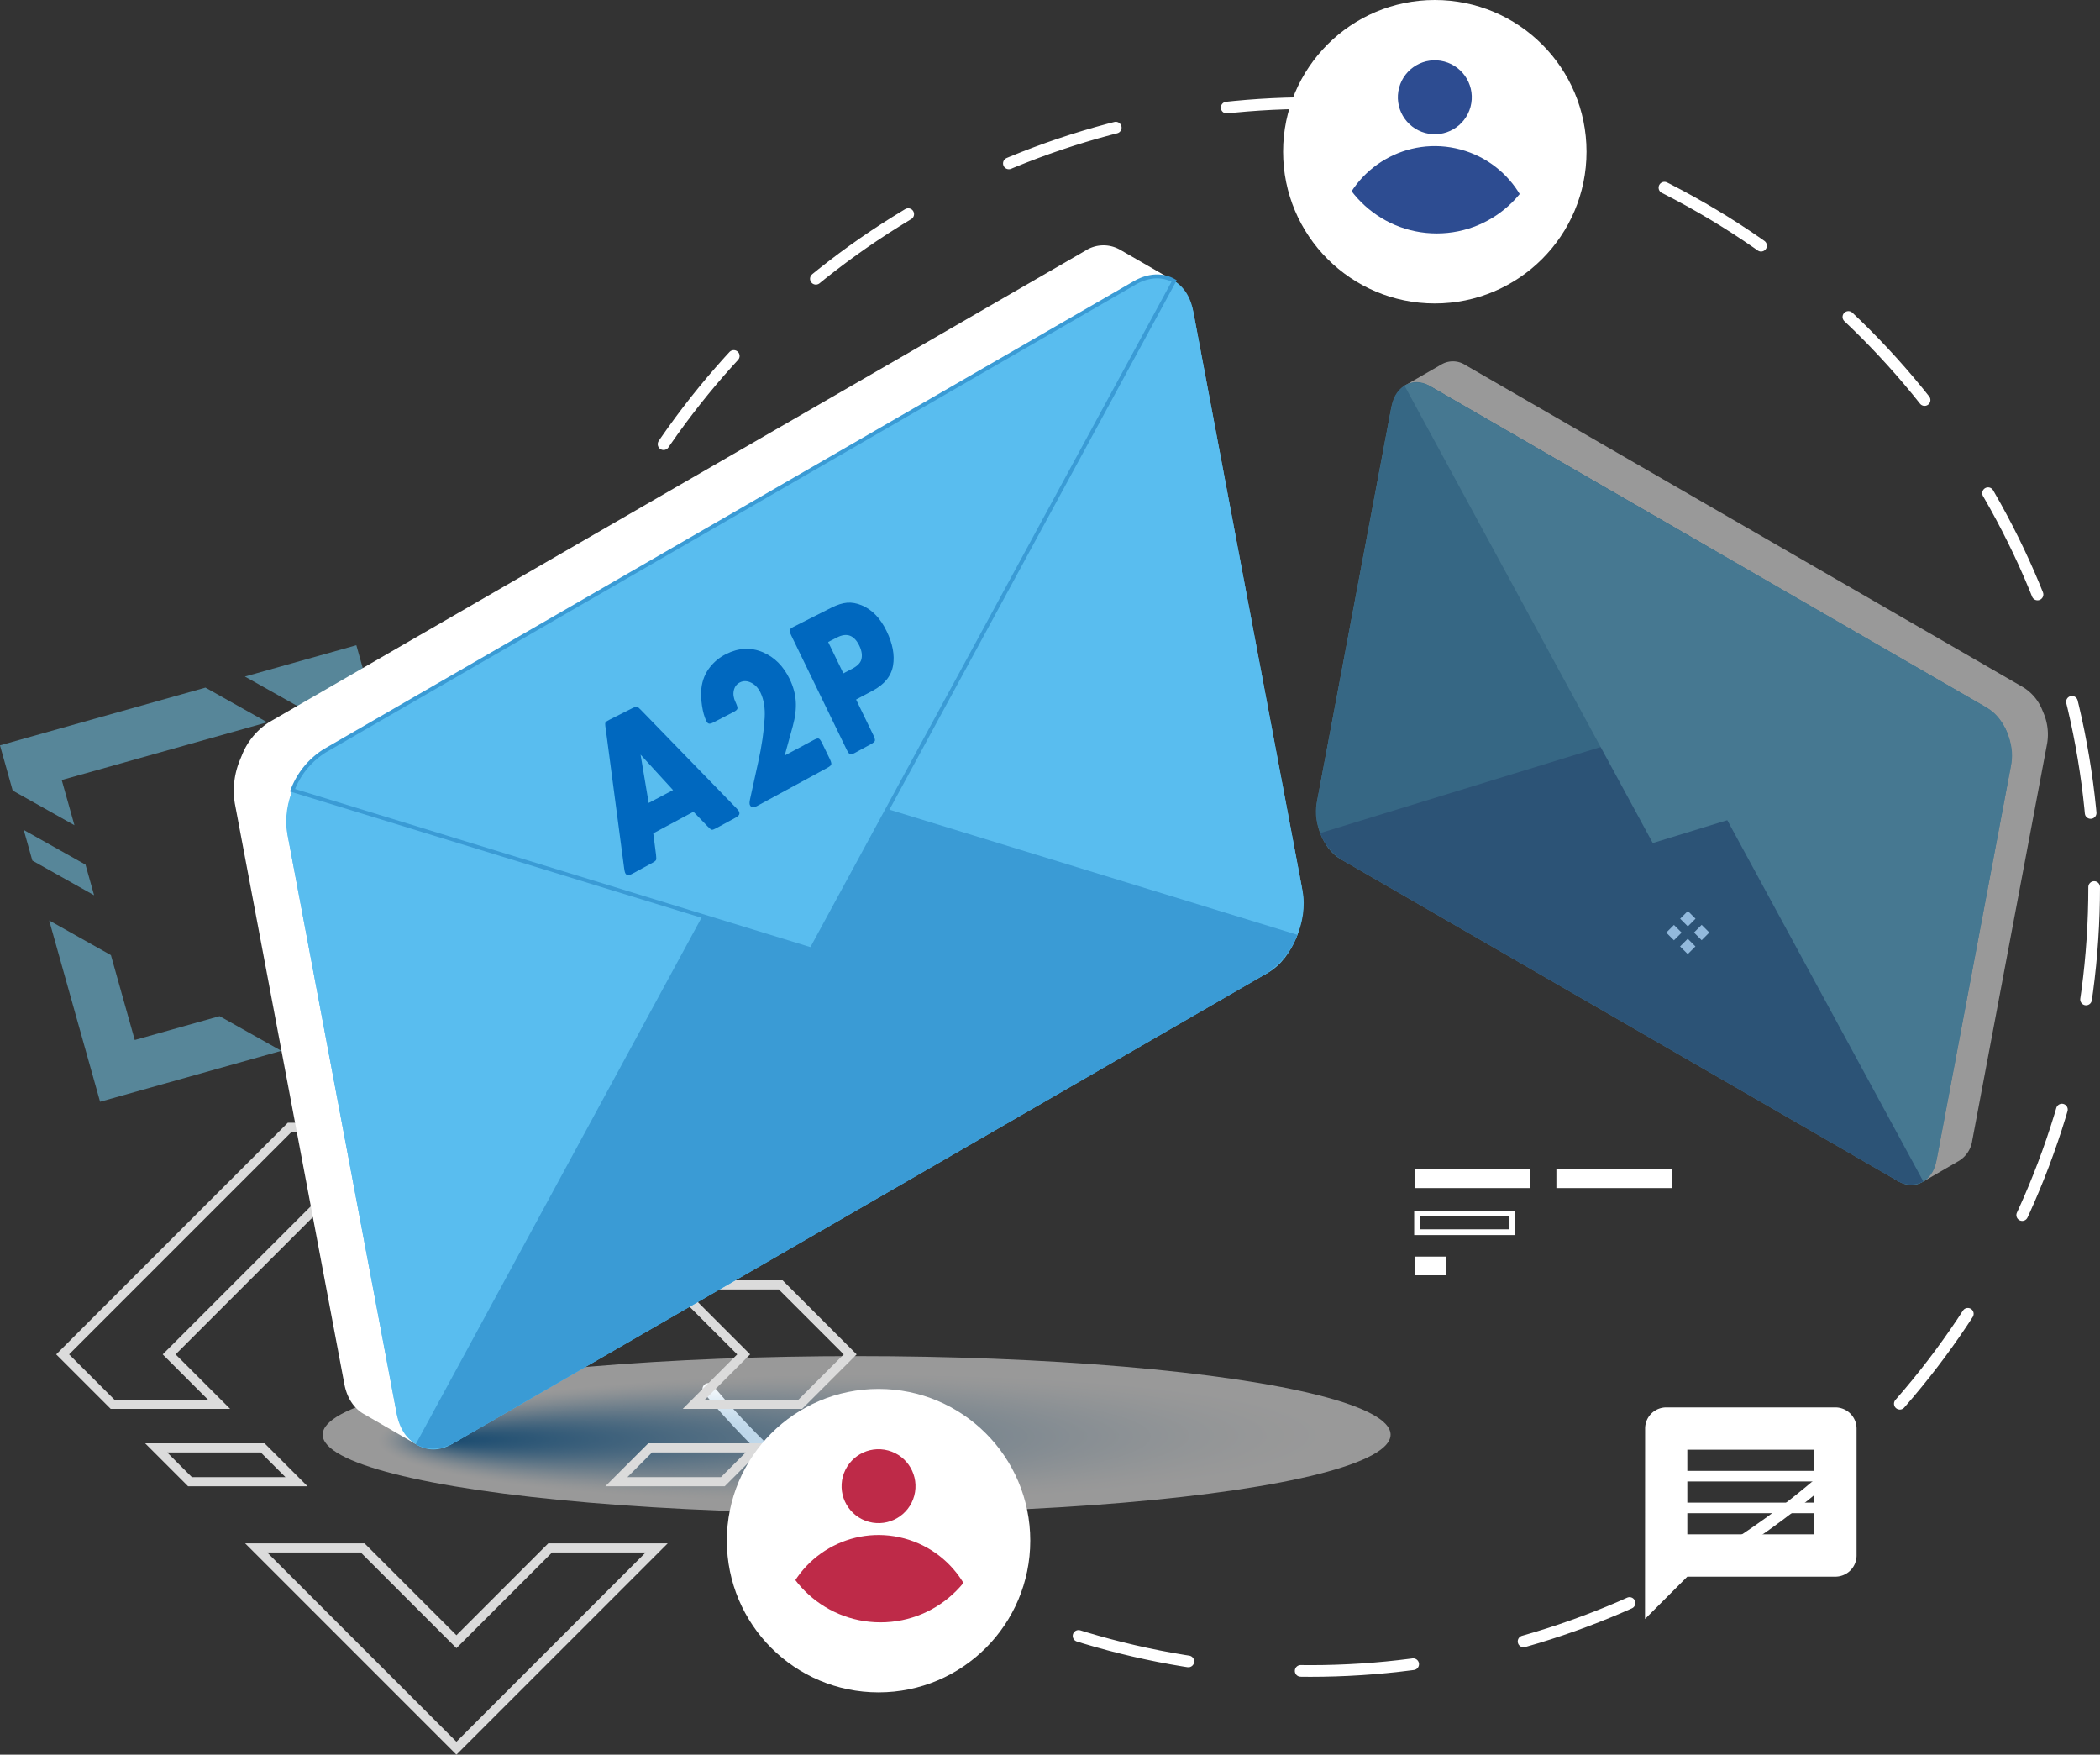 <svg xmlns="http://www.w3.org/2000/svg" xmlns:xlink="http://www.w3.org/1999/xlink" width="539.851" height="451.007" viewBox="0 0 539.851 451.007">
  <rect x="0" y="0" width="539.851" height="451.007" fill="#333333" stroke="none"/>
  <defs>
    <clipPath id="clip-path">
      <ellipse id="Ellipse_142" data-name="Ellipse 142" cx="137.264" cy="20.19" rx="137.264" ry="20.19" fill="none"/>
    </clipPath>
    <clipPath id="clip-path-2">
      <circle id="Ellipse_147" data-name="Ellipse 147" cx="27.5" cy="27.5" r="27.5" transform="translate(566.519 70.928)" fill="#fff" stroke="#707070" stroke-width="1"/>
    </clipPath>
    <clipPath id="clip-path-3">
      <circle id="Ellipse_147-2" data-name="Ellipse 147" cx="27.5" cy="27.5" r="27.5" transform="translate(566.519 70.928)" fill="#be2a48" stroke="#707070" stroke-width="1"/>
    </clipPath>
    <linearGradient id="linear-gradient" x1="-123.683" y1="23.212" x2="-122.542" y2="23.212" gradientUnits="objectBoundingBox">
      <stop offset="0" stop-color="#7bdaff"/>
      <stop offset="1" stop-color="#59bdef"/>
    </linearGradient>
    <linearGradient id="linear-gradient-2" x1="-218.68" y1="29.639" x2="-219.787" y2="28.904" gradientUnits="objectBoundingBox">
      <stop offset="0.768" stop-color="#59bdef"/>
      <stop offset="0.845" stop-color="#54b8eb"/>
      <stop offset="0.932" stop-color="#48aae1"/>
      <stop offset="1" stop-color="#3a9bd5"/>
    </linearGradient>
    <linearGradient id="linear-gradient-3" x1="-3.743" y1="30.656" x2="-4.843" y2="29.902" xlink:href="#linear-gradient-2"/>
    <linearGradient id="linear-gradient-4" x1="-141.951" y1="41.212" x2="-141.951" y2="39.76" gradientUnits="objectBoundingBox">
      <stop offset="0.768" stop-color="#3a9bd5"/>
      <stop offset="0.839" stop-color="#3796d1"/>
      <stop offset="0.918" stop-color="#3088c8"/>
      <stop offset="1" stop-color="#2573ba"/>
    </linearGradient>
    <linearGradient id="linear-gradient-5" x1="-142.528" y1="39.781" x2="-141.397" y2="40.567" xlink:href="#linear-gradient"/>
    <linearGradient id="linear-gradient-6" x1="-18.466" y1="-1.705" x2="-17.325" y2="-1.705" xlink:href="#linear-gradient"/>
    <linearGradient id="linear-gradient-7" x1="-30.398" y1="-1.745" x2="-31.505" y2="-2.48" xlink:href="#linear-gradient-2"/>
    <linearGradient id="linear-gradient-8" x1="-52.387" y1="-1.525" x2="-53.487" y2="-2.278" xlink:href="#linear-gradient-2"/>
    <linearGradient id="linear-gradient-9" x1="-20.779" y1="-2.244" x2="-20.779" y2="-3.697" xlink:href="#linear-gradient-4"/>
    <linearGradient id="linear-gradient-10" x1="-21.078" y1="-3.675" x2="-19.947" y2="-2.889" xlink:href="#linear-gradient"/>
  </defs>
  <g id="A2P_API" data-name="A2P API" transform="translate(-213.668 -65.928)">
    <g id="Ellipse_143" data-name="Ellipse 143" transform="translate(347.519 90.928)" fill="none" stroke="#fff" stroke-linecap="round" stroke-width="3" stroke-dasharray="29">
      <circle cx="203" cy="203" r="203" stroke="none"/>
      <circle cx="203" cy="203" r="201.5" fill="none"/>
    </g>
    <g id="Group_10832" data-name="Group 10832" transform="translate(333.617 315.769)">
      <path id="Path_2548" data-name="Path 2548" d="M234.166,251.5l4.792-2.767,4.776,2.756-4.793,2.769Z" transform="translate(-234.166 -248.731)" fill="#fff"/>
      <path id="Path_2549" data-name="Path 2549" d="M240.7,255.27l4.793-2.767,4.775,2.758-4.792,2.766Z" transform="translate(-230.508 -246.619)" fill="#fff"/>
      <path id="Path_2550" data-name="Path 2550" d="M247.234,259.043l4.793-2.767,4.775,2.756L252.01,261.8Z" transform="translate(-226.85 -244.507)" fill="#fff"/>
      <path id="Path_2551" data-name="Path 2551" d="M253.768,262.815l4.792-2.767,4.775,2.758-4.792,2.766Z" transform="translate(-223.192 -242.395)" fill="#fff"/>
      <path id="Path_2552" data-name="Path 2552" d="M260.3,266.588l4.792-2.767,4.776,2.756-4.793,2.769Z" transform="translate(-219.534 -240.283)" fill="#fff"/>
    </g>
    <g id="Group_10835" data-name="Group 10835" transform="translate(296.619 414.495)" opacity="0.5" style="mix-blend-mode: multiply;isolation: isolate">
      <g id="Group_10834" data-name="Group 10834">
        <g id="Group_10833" data-name="Group 10833" clip-path="url(#clip-path)">
          <rect id="Rectangle_1496" data-name="Rectangle 1496" width="274.529" height="40.38" transform="translate(0 0)" fill="#fff"/>
          <ellipse id="Ellipse_47" data-name="Ellipse 47" cx="122.902" cy="16.5" rx="122.902" ry="16.5" transform="translate(13.947 5.229) rotate(-0.323)" fill="#fff"/>
          <ellipse id="Ellipse_48" data-name="Ellipse 48" cx="122.42" cy="16.435" rx="122.42" ry="16.435" transform="translate(14.008 5.293) rotate(-0.323)" fill="#fff"/>
          <ellipse id="Ellipse_49" data-name="Ellipse 49" cx="121.938" cy="16.37" rx="121.938" ry="16.37" transform="translate(14.07 5.357) rotate(-0.323)" fill="#fff"/>
          <ellipse id="Ellipse_50" data-name="Ellipse 50" cx="121.456" cy="16.306" rx="121.456" ry="16.306" transform="translate(14.131 5.421) rotate(-0.323)" fill="#fff"/>
          <ellipse id="Ellipse_51" data-name="Ellipse 51" cx="120.974" cy="16.241" rx="120.974" ry="16.241" transform="translate(14.193 5.485) rotate(-0.323)" fill="#fff"/>
          <ellipse id="Ellipse_52" data-name="Ellipse 52" cx="120.492" cy="16.176" rx="120.492" ry="16.176" transform="translate(14.254 5.549) rotate(-0.323)" fill="#feffff"/>
          <ellipse id="Ellipse_53" data-name="Ellipse 53" cx="120.01" cy="16.112" rx="120.01" ry="16.112" transform="translate(14.316 5.613) rotate(-0.323)" fill="#feffff"/>
          <ellipse id="Ellipse_54" data-name="Ellipse 54" cx="119.528" cy="16.047" rx="119.528" ry="16.047" transform="matrix(1, -0.006, 0.006, 1, 14.377, 5.677)" fill="#fefeff"/>
          <ellipse id="Ellipse_55" data-name="Ellipse 55" cx="119.046" cy="15.982" rx="119.046" ry="15.982" transform="translate(14.439 5.742) rotate(-0.323)" fill="#fefeff"/>
          <ellipse id="Ellipse_56" data-name="Ellipse 56" cx="118.564" cy="15.917" rx="118.564" ry="15.917" transform="translate(14.5 5.806) rotate(-0.323)" fill="#fefeff"/>
          <ellipse id="Ellipse_57" data-name="Ellipse 57" cx="118.082" cy="15.853" rx="118.082" ry="15.853" transform="translate(14.562 5.87) rotate(-0.323)" fill="#fdfeff"/>
          <ellipse id="Ellipse_58" data-name="Ellipse 58" cx="117.6" cy="15.788" rx="117.6" ry="15.788" transform="translate(14.623 5.934) rotate(-0.323)" fill="#fdfefe"/>
          <ellipse id="Ellipse_59" data-name="Ellipse 59" cx="117.118" cy="15.723" rx="117.118" ry="15.723" transform="translate(14.685 5.998) rotate(-0.323)" fill="#fdfefe"/>
          <ellipse id="Ellipse_60" data-name="Ellipse 60" cx="116.636" cy="15.659" rx="116.636" ry="15.659" transform="translate(14.746 6.062) rotate(-0.323)" fill="#fdfefe"/>
          <ellipse id="Ellipse_61" data-name="Ellipse 61" cx="116.154" cy="15.594" rx="116.154" ry="15.594" transform="translate(14.808 6.126) rotate(-0.323)" fill="#fcfdfe"/>
          <ellipse id="Ellipse_62" data-name="Ellipse 62" cx="115.672" cy="15.529" rx="115.672" ry="15.529" transform="matrix(1, -0.006, 0.006, 1, 14.869, 6.19)" fill="#fcfdfe"/>
          <ellipse id="Ellipse_63" data-name="Ellipse 63" cx="115.19" cy="15.464" rx="115.19" ry="15.464" transform="translate(14.931 6.255) rotate(-0.323)" fill="#fcfdfe"/>
          <ellipse id="Ellipse_64" data-name="Ellipse 64" cx="114.708" cy="15.4" rx="114.708" ry="15.4" transform="translate(14.992 6.319) rotate(-0.323)" fill="#fbfdfe"/>
          <path id="Path_2553" data-name="Path 2553" d="M448.6,330.4c.048,8.468-51.053,15.623-114.137,15.979s-114.263-6.22-114.312-14.69,51.055-15.623,114.138-15.979S448.555,321.929,448.6,330.4Z" transform="translate(-205.013 -309.969)" fill="#fbfdfe"/>
          <ellipse id="Ellipse_65" data-name="Ellipse 65" cx="113.744" cy="15.27" rx="113.744" ry="15.27" transform="translate(15.115 6.447) rotate(-0.323)" fill="#fbfcfe"/>
          <ellipse id="Ellipse_66" data-name="Ellipse 66" cx="113.262" cy="15.206" rx="113.262" ry="15.206" transform="matrix(1, -0.006, 0.006, 1, 15.177, 6.511)" fill="#fafcfe"/>
          <ellipse id="Ellipse_67" data-name="Ellipse 67" cx="112.78" cy="15.141" rx="112.78" ry="15.141" transform="matrix(1, -0.006, 0.006, 1, 15.238, 6.575)" fill="#fafcfd"/>
          <ellipse id="Ellipse_68" data-name="Ellipse 68" cx="112.298" cy="15.076" rx="112.298" ry="15.076" transform="translate(15.3 6.639) rotate(-0.323)" fill="#fafcfd"/>
          <ellipse id="Ellipse_69" data-name="Ellipse 69" cx="111.816" cy="15.012" rx="111.816" ry="15.012" transform="matrix(1, -0.006, 0.006, 1, 15.361, 6.704)" fill="#f9fcfd"/>
          <ellipse id="Ellipse_70" data-name="Ellipse 70" cx="111.334" cy="14.947" rx="111.334" ry="14.947" transform="translate(15.423 6.768) rotate(-0.323)" fill="#f9fbfd"/>
          <ellipse id="Ellipse_71" data-name="Ellipse 71" cx="110.852" cy="14.882" rx="110.852" ry="14.882" transform="matrix(1, -0.006, 0.006, 1, 15.484, 6.832)" fill="#f8fbfd"/>
          <ellipse id="Ellipse_72" data-name="Ellipse 72" cx="110.37" cy="14.817" rx="110.37" ry="14.817" transform="translate(15.546 6.896) rotate(-0.323)" fill="#f8fbfd"/>
          <ellipse id="Ellipse_73" data-name="Ellipse 73" cx="109.888" cy="14.753" rx="109.888" ry="14.753" transform="translate(15.607 6.96) rotate(-0.323)" fill="#f8fafd"/>
          <path id="Path_2554" data-name="Path 2554" d="M439.355,330.207c.045,8.111-48.9,14.965-109.322,15.305s-109.443-5.958-109.489-14.071,48.9-14.963,109.322-15.3S439.309,322.1,439.355,330.207Z" transform="translate(-204.794 -309.729)" fill="#f7fafc"/>
          <ellipse id="Ellipse_74" data-name="Ellipse 74" cx="108.924" cy="14.623" rx="108.924" ry="14.623" transform="translate(15.73 7.088) rotate(-0.323)" fill="#f7fafc"/>
          <ellipse id="Ellipse_75" data-name="Ellipse 75" cx="108.443" cy="14.559" rx="108.443" ry="14.559" transform="translate(15.792 7.152) rotate(-0.323)" fill="#f6fafc"/>
          <path id="Path_2555" data-name="Path 2555" d="M436.58,330.149c.045,8-48.253,14.767-107.877,15.1s-107.994-5.88-108.04-13.886,48.253-14.767,107.877-15.1S436.535,322.145,436.58,330.149Z" transform="translate(-204.728 -309.657)" fill="#f6f9fc"/>
          <ellipse id="Ellipse_76" data-name="Ellipse 76" cx="107.479" cy="14.429" rx="107.479" ry="14.429" transform="matrix(1, -0.006, 0.006, 1, 15.914, 7.281)" fill="#f5f9fc"/>
          <ellipse id="Ellipse_77" data-name="Ellipse 77" cx="106.997" cy="14.365" rx="106.997" ry="14.365" transform="translate(15.976 7.345) rotate(-0.323)" fill="#f5f9fc"/>
          <ellipse id="Ellipse_78" data-name="Ellipse 78" cx="106.515" cy="14.3" rx="106.515" ry="14.3" transform="translate(16.037 7.409) rotate(-0.323)" fill="#f4f9fc"/>
          <ellipse id="Ellipse_79" data-name="Ellipse 79" cx="106.033" cy="14.235" rx="106.033" ry="14.235" transform="matrix(1, -0.006, 0.006, 1, 16.099, 7.473)" fill="#f4f8fb"/>
          <ellipse id="Ellipse_80" data-name="Ellipse 80" cx="105.551" cy="14.17" rx="105.551" ry="14.17" transform="matrix(1, -0.006, 0.006, 1, 16.16, 7.537)" fill="#f3f8fb"/>
          <ellipse id="Ellipse_81" data-name="Ellipse 81" cx="105.069" cy="14.106" rx="105.069" ry="14.106" transform="translate(16.222 7.601) rotate(-0.323)" fill="#f3f8fb"/>
          <ellipse id="Ellipse_82" data-name="Ellipse 82" cx="104.587" cy="14.041" rx="104.587" ry="14.041" transform="translate(16.283 7.665) rotate(-0.323)" fill="#f2f7fb"/>
          <ellipse id="Ellipse_83" data-name="Ellipse 83" cx="104.105" cy="13.976" rx="104.105" ry="13.976" transform="matrix(1, -0.006, 0.006, 1, 16.345, 7.729)" fill="#f2f7fb"/>
          <path id="Path_2556" data-name="Path 2556" d="M428.258,329.976c.044,7.684-46.314,14.174-103.543,14.5s-103.656-5.643-103.7-13.327,46.314-14.173,103.544-14.5S428.214,322.294,428.258,329.976Z" transform="translate(-204.531 -309.441)" fill="#f1f7fb"/>
          <ellipse id="Ellipse_84" data-name="Ellipse 84" cx="103.141" cy="13.847" rx="103.141" ry="13.847" transform="matrix(1, -0.006, 0.006, 1, 16.468, 7.858)" fill="#f1f6fa"/>
          <ellipse id="Ellipse_85" data-name="Ellipse 85" cx="102.659" cy="13.782" rx="102.659" ry="13.782" transform="translate(16.529 7.922) rotate(-0.323)" fill="#f0f6fa"/>
          <path id="Path_2557" data-name="Path 2557" d="M425.484,329.92c.042,7.576-45.668,13.974-102.1,14.293s-102.21-5.564-102.253-13.14,45.668-13.976,102.1-14.294S425.442,322.344,425.484,329.92Z" transform="translate(-204.465 -309.369)" fill="#f0f6fa"/>
          <path id="Path_2558" data-name="Path 2558" d="M424.559,329.9c.042,7.54-45.453,13.909-101.616,14.226s-101.729-5.539-101.771-13.079,45.453-13.909,101.616-14.226S424.517,322.36,424.559,329.9Z" transform="translate(-204.443 -309.345)" fill="#eff5fa"/>
          <path id="Path_2559" data-name="Path 2559" d="M423.634,329.881c.042,7.5-45.236,13.843-101.134,14.159s-101.245-5.513-101.289-13.017,45.238-13.843,101.136-14.159S423.592,322.377,423.634,329.881Z" transform="translate(-204.421 -309.321)" fill="#eef5fa"/>
          <path id="Path_2560" data-name="Path 2560" d="M422.71,329.862c.042,7.468-45.023,13.778-100.654,14.091S221.293,338.467,221.251,331s45.021-13.778,100.652-14.091S422.668,322.393,422.71,329.862Z" transform="translate(-204.399 -309.297)" fill="#eef5fa"/>
          <ellipse id="Ellipse_86" data-name="Ellipse 86" cx="100.249" cy="13.459" rx="100.249" ry="13.459" transform="matrix(1, -0.006, 0.006, 1, 16.837, 8.243)" fill="#edf4f9"/>
          <path id="Path_2561" data-name="Path 2561" d="M420.86,329.823c.042,7.4-44.591,13.647-99.69,13.957s-99.8-5.434-99.841-12.831,44.591-13.645,99.69-13.957S420.818,322.427,420.86,329.823Z" transform="translate(-204.355 -309.249)" fill="#edf4f9"/>
          <ellipse id="Ellipse_87" data-name="Ellipse 87" cx="99.285" cy="13.329" rx="99.285" ry="13.329" transform="translate(16.96 8.371) rotate(-0.323)" fill="#ecf3f9"/>
          <ellipse id="Ellipse_88" data-name="Ellipse 88" cx="98.803" cy="13.265" rx="98.803" ry="13.265" transform="matrix(1, -0.006, 0.006, 1, 17.021, 8.435)" fill="#ebf3f9"/>
          <path id="Path_2562" data-name="Path 2562" d="M418.086,329.767c.041,7.289-43.945,13.447-98.245,13.755s-98.353-5.356-98.394-12.646,43.943-13.449,98.244-13.754S418.044,322.476,418.086,329.767Z" transform="translate(-204.289 -309.177)" fill="#ebf3f9"/>
          <path id="Path_2563" data-name="Path 2563" d="M417.161,329.747c.041,7.253-43.73,13.382-97.763,13.686s-97.871-5.328-97.912-12.583,43.728-13.382,97.763-13.686S417.12,322.493,417.161,329.747Z" transform="translate(-204.267 -309.153)" fill="#eaf2f8"/>
          <ellipse id="Ellipse_89" data-name="Ellipse 89" cx="97.357" cy="13.07" rx="97.357" ry="13.07" transform="translate(17.206 8.627) rotate(-0.323)" fill="#eaf2f8"/>
          <ellipse id="Ellipse_90" data-name="Ellipse 90" cx="96.875" cy="13.006" rx="96.875" ry="13.006" transform="translate(17.267 8.691) rotate(-0.323)" fill="#e9f2f8"/>
          <path id="Path_2564" data-name="Path 2564" d="M414.388,329.69c.041,7.147-43.084,13.184-96.319,13.485s-96.425-5.25-96.466-12.4,43.084-13.184,96.319-13.485S414.347,322.542,414.388,329.69Z" transform="translate(-204.202 -309.081)" fill="#e8f1f8"/>
          <path id="Path_2565" data-name="Path 2565" d="M413.463,329.67c.039,7.111-42.869,13.118-95.837,13.418s-95.943-5.224-95.984-12.335,42.869-13.118,95.839-13.418S413.422,322.559,413.463,329.67Z" transform="translate(-204.18 -309.057)" fill="#e8f1f7"/>
          <ellipse id="Ellipse_91" data-name="Ellipse 91" cx="95.429" cy="12.812" rx="95.429" ry="12.812" transform="translate(17.452 8.884) rotate(-0.323)" fill="#e7f0f7"/>
          <ellipse id="Ellipse_92" data-name="Ellipse 92" cx="94.947" cy="12.747" rx="94.947" ry="12.747" transform="translate(17.513 8.948) rotate(-0.323)" fill="#e6f0f7"/>
          <ellipse id="Ellipse_93" data-name="Ellipse 93" cx="94.466" cy="12.682" rx="94.466" ry="12.682" transform="translate(17.575 9.012) rotate(-0.323)" fill="#e6eff7"/>
          <ellipse id="Ellipse_94" data-name="Ellipse 94" cx="93.984" cy="12.617" rx="93.984" ry="12.617" transform="translate(17.636 9.076) rotate(-0.323)" fill="#e5eff7"/>
          <ellipse id="Ellipse_95" data-name="Ellipse 95" cx="93.502" cy="12.553" rx="93.502" ry="12.553" transform="translate(17.698 9.14) rotate(-0.323)" fill="#e4eff6"/>
          <ellipse id="Ellipse_96" data-name="Ellipse 96" cx="93.02" cy="12.488" rx="93.02" ry="12.488" transform="translate(17.759 9.204) rotate(-0.323)" fill="#e4eef6"/>
          <path id="Path_2566" data-name="Path 2566" d="M406.988,329.536c.039,6.862-41.359,12.656-92.465,12.945s-92.568-5.04-92.607-11.9,41.359-12.656,92.466-12.945S406.951,322.675,406.988,329.536Z" transform="translate(-204.026 -308.889)" fill="#e3eef6"/>
          <path id="Path_2567" data-name="Path 2567" d="M406.065,329.517c.037,6.826-41.145,12.591-91.984,12.878s-92.086-5.013-92.125-11.839,41.143-12.591,91.984-12.878S406.026,322.691,406.065,329.517Z" transform="translate(-204.004 -308.865)" fill="#e2edf6"/>
          <ellipse id="Ellipse_97" data-name="Ellipse 97" cx="91.574" cy="12.294" rx="91.574" ry="12.294" transform="translate(17.944 9.397) rotate(-0.323)" fill="#e1edf6"/>
          <path id="Path_2568" data-name="Path 2568" d="M404.215,329.478c.039,6.754-40.713,12.46-91.022,12.744s-91.12-4.962-91.159-11.716,40.714-12.458,91.022-12.742S404.178,322.724,404.215,329.478Z" transform="translate(-203.96 -308.817)" fill="#e1ecf5"/>
          <path id="Path_2569" data-name="Path 2569" d="M403.29,329.46c.039,6.718-40.5,12.393-90.54,12.675s-90.638-4.935-90.677-11.653,40.5-12.393,90.54-12.675S403.253,322.741,403.29,329.46Z" transform="translate(-203.939 -308.792)" fill="#e0ecf5"/>
          <path id="Path_2570" data-name="Path 2570" d="M402.365,329.441c.039,6.682-40.282,12.327-90.058,12.608s-90.156-4.909-90.194-11.593,40.282-12.326,90.058-12.607S402.327,322.757,402.365,329.441Z" transform="translate(-203.916 -308.768)" fill="#dfecf5"/>
          <path id="Path_2571" data-name="Path 2571" d="M401.441,329.422c.037,6.646-40.067,12.262-89.577,12.541s-89.674-4.884-89.712-11.53,40.067-12.262,89.576-12.541S401.4,322.774,401.441,329.422Z" transform="translate(-203.894 -308.745)" fill="#dfebf5"/>
          <ellipse id="Ellipse_98" data-name="Ellipse 98" cx="89.164" cy="11.97" rx="89.164" ry="11.97" transform="translate(18.251 9.717) rotate(-0.323)" fill="#deebf4"/>
          <ellipse id="Ellipse_99" data-name="Ellipse 99" cx="88.682" cy="11.906" rx="88.682" ry="11.906" transform="translate(18.313 9.782) rotate(-0.323)" fill="#ddeaf4"/>
          <path id="Path_2572" data-name="Path 2572" d="M398.666,329.364c.037,6.54-39.42,12.064-88.132,12.338s-88.228-4.8-88.266-11.343S261.69,318.3,310.4,318.021,398.63,322.825,398.666,329.364Z" transform="translate(-203.829 -308.673)" fill="#dceaf4"/>
          <ellipse id="Ellipse_100" data-name="Ellipse 100" cx="87.718" cy="11.776" rx="87.718" ry="11.776" transform="matrix(1, -0.006, 0.006, 1, 18.436, 9.91)" fill="#dce9f4"/>
          <ellipse id="Ellipse_101" data-name="Ellipse 101" cx="87.236" cy="11.712" rx="87.236" ry="11.712" transform="matrix(1, -0.006, 0.006, 1, 18.497, 9.974)" fill="#dbe9f3"/>
          <path id="Path_2573" data-name="Path 2573" d="M395.892,329.306c.036,6.433-38.774,11.867-86.687,12.137s-86.782-4.725-86.818-11.157,38.776-11.866,86.687-12.137S395.856,322.875,395.892,329.306Z" transform="translate(-203.763 -308.601)" fill="#dae8f3"/>
          <path id="Path_2574" data-name="Path 2574" d="M394.967,329.288c.036,6.4-38.559,11.8-86.205,12.068s-86.3-4.7-86.336-11.1,38.559-11.8,86.205-12.07S394.931,322.891,394.967,329.288Z" transform="translate(-203.741 -308.577)" fill="#d9e8f3"/>
          <ellipse id="Ellipse_102" data-name="Ellipse 102" cx="85.79" cy="11.518" rx="85.79" ry="11.518" transform="translate(18.682 10.166) rotate(-0.323)" fill="#d8e7f3"/>
          <ellipse id="Ellipse_103" data-name="Ellipse 103" cx="85.308" cy="11.453" rx="85.308" ry="11.453" transform="matrix(1, -0.006, 0.006, 1, 18.743, 10.23)" fill="#d8e7f2"/>
          <path id="Path_2575" data-name="Path 2575" d="M392.193,329.23c.036,6.289-37.913,11.6-84.761,11.866s-84.854-4.619-84.889-10.909,37.913-11.6,84.761-11.866S392.158,322.941,392.193,329.23Z" transform="translate(-203.675 -308.504)" fill="#d7e6f2"/>
          <path id="Path_2576" data-name="Path 2576" d="M391.268,329.211c.036,6.253-37.7,11.536-84.279,11.8s-84.371-4.594-84.407-10.847,37.7-11.536,84.279-11.8S391.234,322.957,391.268,329.211Z" transform="translate(-203.653 -308.48)" fill="#d6e6f2"/>
          <ellipse id="Ellipse_104" data-name="Ellipse 104" cx="83.862" cy="11.259" rx="83.862" ry="11.259" transform="translate(18.927 10.423) rotate(-0.323)" fill="#d5e5f2"/>
          <path id="Path_2577" data-name="Path 2577" d="M389.42,329.172c.034,6.183-37.267,11.405-83.316,11.664S222.7,336.3,222.661,330.112s37.267-11.4,83.316-11.663S389.384,322.99,389.42,329.172Z" transform="translate(-203.609 -308.432)" fill="#d4e5f1"/>
          <path id="Path_2578" data-name="Path 2578" d="M388.5,329.153c.034,6.147-37.052,11.338-82.834,11.6s-82.925-4.516-82.961-10.661,37.052-11.338,82.834-11.6S388.461,323.007,388.5,329.153Z" transform="translate(-203.588 -308.409)" fill="#d4e4f1"/>
          <ellipse id="Ellipse_105" data-name="Ellipse 105" cx="82.416" cy="11.065" rx="82.416" ry="11.065" transform="translate(19.112 10.615) rotate(-0.323)" fill="#d3e4f1"/>
          <ellipse id="Ellipse_106" data-name="Ellipse 106" cx="81.934" cy="11" rx="81.934" ry="11" transform="translate(19.174 10.679) rotate(-0.323)" fill="#d2e3f0"/>
          <ellipse id="Ellipse_107" data-name="Ellipse 107" cx="81.452" cy="10.935" rx="81.452" ry="10.935" transform="translate(19.235 10.743) rotate(-0.323)" fill="#d1e3f0"/>
          <ellipse id="Ellipse_108" data-name="Ellipse 108" cx="80.971" cy="10.87" rx="80.971" ry="10.87" transform="translate(19.296 10.808) rotate(-0.323)" fill="#d0e2f0"/>
          <path id="Path_2579" data-name="Path 2579" d="M383.871,329.057c.033,5.968-35.974,11.009-80.426,11.259s-80.515-4.383-80.549-10.351,35.976-11.009,80.428-11.259S383.837,323.09,383.871,329.057Z" transform="translate(-203.478 -308.288)" fill="#cfe2f0"/>
          <ellipse id="Ellipse_109" data-name="Ellipse 109" cx="80.007" cy="10.741" rx="80.007" ry="10.741" transform="translate(19.419 10.936) rotate(-0.323)" fill="#cee1ef"/>
          <path id="Path_2580" data-name="Path 2580" d="M382.021,329.019c.034,5.9-35.544,10.877-79.462,11.125s-79.551-4.332-79.584-10.228,35.544-10.877,79.464-11.125S381.988,323.123,382.021,329.019Z" transform="translate(-203.434 -308.241)" fill="#cee1ef"/>
          <ellipse id="Ellipse_110" data-name="Ellipse 110" cx="79.043" cy="10.612" rx="79.043" ry="10.612" transform="translate(19.542 11.064) rotate(-0.323)" fill="#cde0ef"/>
          <ellipse id="Ellipse_111" data-name="Ellipse 111" cx="78.561" cy="10.547" rx="78.561" ry="10.547" transform="matrix(1, -0.006, 0.006, 1, 19.604, 11.128)" fill="#cce0ef"/>
          <ellipse id="Ellipse_112" data-name="Ellipse 112" cx="78.079" cy="10.482" rx="78.079" ry="10.482" transform="matrix(1, -0.006, 0.006, 1, 19.665, 11.192)" fill="#cbdfee"/>
          <ellipse id="Ellipse_113" data-name="Ellipse 113" cx="77.597" cy="10.418" rx="77.597" ry="10.418" transform="translate(19.727 11.256) rotate(-0.323)" fill="#cadfee"/>
          <path id="Path_2581" data-name="Path 2581" d="M377.4,328.924c.033,5.717-34.466,10.548-77.055,10.788s-77.139-4.2-77.171-9.917,34.466-10.548,77.055-10.788S377.366,323.205,377.4,328.924Z" transform="translate(-203.324 -308.12)" fill="#c9deee"/>
          <path id="Path_2582" data-name="Path 2582" d="M376.473,328.9c.031,5.682-34.252,10.48-76.573,10.721s-76.657-4.174-76.69-9.857,34.251-10.482,76.573-10.721S376.441,323.222,376.473,328.9Z" transform="translate(-203.302 -308.097)" fill="#c8deed"/>
          <ellipse id="Ellipse_114" data-name="Ellipse 114" cx="76.151" cy="10.223" rx="76.151" ry="10.223" transform="translate(19.911 11.449) rotate(-0.323)" fill="#c7dded"/>
          <ellipse id="Ellipse_115" data-name="Ellipse 115" cx="75.669" cy="10.159" rx="75.669" ry="10.159" transform="translate(19.973 11.513) rotate(-0.323)" fill="#c6dced"/>
          <path id="Path_2583" data-name="Path 2583" d="M373.7,328.847c.031,5.575-33.6,10.284-75.129,10.518s-75.21-4.095-75.241-9.669,33.6-10.284,75.127-10.518S373.667,323.272,373.7,328.847Z" transform="translate(-203.236 -308.024)" fill="#c6dced"/>
          <path id="Path_2584" data-name="Path 2584" d="M372.775,328.827c.031,5.539-33.39,10.218-74.648,10.451s-74.728-4.068-74.759-9.607,33.39-10.218,74.647-10.451S372.743,323.288,372.775,328.827Z" transform="translate(-203.214 -308)" fill="#c5dbec"/>
          <ellipse id="Ellipse_116" data-name="Ellipse 116" cx="74.223" cy="9.965" rx="74.223" ry="9.965" transform="translate(20.157 11.705) rotate(-0.323)" fill="#c4dbec"/>
          <path id="Path_2585" data-name="Path 2585" d="M370.925,328.79c.031,5.467-32.959,10.086-73.684,10.315s-73.764-4.017-73.8-9.484,32.959-10.086,73.684-10.315S370.893,323.321,370.925,328.79Z" transform="translate(-203.17 -307.952)" fill="#c3daec"/>
          <path id="Path_2586" data-name="Path 2586" d="M370,328.771c.031,5.431-32.742,10.02-73.2,10.248s-73.282-3.99-73.313-9.421,32.744-10.02,73.2-10.25S369.97,323.338,370,328.771Z" transform="translate(-203.149 -307.928)" fill="#c2daeb"/>
          <ellipse id="Ellipse_117" data-name="Ellipse 117" cx="72.777" cy="9.77" rx="72.777" ry="9.77" transform="matrix(1, -0.006, 0.006, 1, 20.342, 11.898)" fill="#c1d9eb"/>
          <ellipse id="Ellipse_118" data-name="Ellipse 118" cx="72.295" cy="9.706" rx="72.295" ry="9.706" transform="matrix(1, -0.006, 0.006, 1, 20.403, 11.962)" fill="#c0d8eb"/>
          <path id="Path_2587" data-name="Path 2587" d="M367.226,328.713c.03,5.325-32.1,9.822-71.758,10.047s-71.836-3.912-71.866-9.237,32.1-9.822,71.758-10.045S367.2,323.388,367.226,328.713Z" transform="translate(-203.083 -307.856)" fill="#bfd8ea"/>
          <ellipse id="Ellipse_119" data-name="Ellipse 119" cx="71.331" cy="9.576" rx="71.331" ry="9.576" transform="translate(20.526 12.09) rotate(-0.323)" fill="#bed7ea"/>
          <path id="Path_2588" data-name="Path 2588" d="M365.376,328.674c.03,5.253-31.666,9.691-70.794,9.911s-70.872-3.859-70.9-9.111,31.666-9.691,70.794-9.911S365.346,323.422,365.376,328.674Z" transform="translate(-203.039 -307.808)" fill="#bdd7ea"/>
          <ellipse id="Ellipse_120" data-name="Ellipse 120" cx="70.367" cy="9.447" rx="70.367" ry="9.447" transform="matrix(1, -0.006, 0.006, 1, 20.649, 12.218)" fill="#bcd6e9"/>
          <path id="Path_2589" data-name="Path 2589" d="M363.527,328.637c.03,5.18-31.236,9.557-69.832,9.775s-69.908-3.806-69.936-8.988,31.234-9.559,69.83-9.777S363.5,323.456,363.527,328.637Z" transform="translate(-202.995 -307.76)" fill="#bbd5e9"/>
          <path id="Path_2590" data-name="Path 2590" d="M362.6,328.618c.03,5.146-31.02,9.491-69.35,9.708s-69.426-3.78-69.454-8.925,31.02-9.493,69.35-9.71S362.572,323.472,362.6,328.618Z" transform="translate(-202.973 -307.736)" fill="#bad5e9"/>
          <ellipse id="Ellipse_121" data-name="Ellipse 121" cx="68.921" cy="9.253" rx="68.921" ry="9.253" transform="translate(20.834 12.411) rotate(-0.323)" fill="#b9d4e9"/>
          <ellipse id="Ellipse_122" data-name="Ellipse 122" cx="68.439" cy="9.188" rx="68.439" ry="9.188" transform="translate(20.895 12.475) rotate(-0.323)" fill="#b8d4e8"/>
          <path id="Path_2591" data-name="Path 2591" d="M359.829,328.56c.028,5.038-30.374,9.295-67.905,9.507s-67.979-3.7-68.008-8.741,30.374-9.293,67.905-9.506S359.8,323.521,359.829,328.56Z" transform="translate(-202.907 -307.664)" fill="#b7d3e8"/>
          <path id="Path_2592" data-name="Path 2592" d="M358.9,328.54c.028,5-30.159,9.229-67.423,9.438s-67.5-3.675-67.526-8.677,30.159-9.229,67.423-9.439S358.876,323.538,358.9,328.54Z" transform="translate(-202.885 -307.64)" fill="#b6d2e8"/>
          <ellipse id="Ellipse_123" data-name="Ellipse 123" cx="66.993" cy="8.994" rx="66.993" ry="8.994" transform="matrix(1, -0.006, 0.006, 1, 21.08, 12.667)" fill="#b5d2e7"/>
          <path id="Path_2593" data-name="Path 2593" d="M357.053,328.5c.028,4.932-29.727,9.1-66.459,9.3s-66.533-3.622-66.561-8.554,29.727-9.1,66.459-9.3S357.027,323.571,357.053,328.5Z" transform="translate(-202.841 -307.592)" fill="#b4d1e7"/>
          <ellipse id="Ellipse_124" data-name="Ellipse 124" cx="66.029" cy="8.865" rx="66.029" ry="8.865" transform="translate(21.203 12.795) rotate(-0.323)" fill="#b3d1e7"/>
          <path id="Path_2594" data-name="Path 2594" d="M355.2,328.465c.027,4.859-29.3,8.964-65.5,9.169s-65.569-3.57-65.6-8.429,29.3-8.966,65.5-9.17S355.177,323.6,355.2,328.465Z" transform="translate(-202.798 -307.544)" fill="#b2d0e6"/>
          <path id="Path_2595" data-name="Path 2595" d="M354.28,328.445c.027,4.823-29.081,8.9-65.015,9.1S224.178,334,224.15,329.178s29.081-8.9,65.017-9.1S354.253,323.621,354.28,328.445Z" transform="translate(-202.776 -307.52)" fill="#b1cfe6"/>
          <path id="Path_2596" data-name="Path 2596" d="M353.354,328.426c.028,4.789-28.866,8.833-64.533,9.034s-64.6-3.517-64.631-8.306,28.865-8.833,64.533-9.034S353.328,323.637,353.354,328.426Z" transform="translate(-202.753 -307.496)" fill="#b0cfe6"/>
          <path id="Path_2597" data-name="Path 2597" d="M352.429,328.406c.028,4.753-28.649,8.768-64.051,8.967s-64.123-3.491-64.149-8.244,28.651-8.768,64.053-8.967S352.4,323.654,352.429,328.406Z" transform="translate(-202.732 -307.472)" fill="#afcee5"/>
          <path id="Path_2598" data-name="Path 2598" d="M351.506,328.387c.027,4.717-28.436,8.7-63.571,8.9s-63.641-3.466-63.667-8.183,28.436-8.7,63.571-8.9S351.479,323.67,351.506,328.387Z" transform="translate(-202.71 -307.448)" fill="#aecde5"/>
          <path id="Path_2599" data-name="Path 2599" d="M350.581,328.368c.027,4.681-28.22,8.635-63.089,8.833s-63.159-3.439-63.185-8.12,28.22-8.637,63.089-8.833S350.554,323.687,350.581,328.368Z" transform="translate(-202.688 -307.424)" fill="#adcde5"/>
          <ellipse id="Ellipse_125" data-name="Ellipse 125" cx="62.656" cy="8.412" rx="62.656" ry="8.412" transform="matrix(1, -0.006, 0.006, 1, 21.633, 13.244)" fill="#accce4"/>
          <path id="Path_2600" data-name="Path 2600" d="M348.73,328.329c.026,4.611-27.788,8.5-62.125,8.7s-62.195-3.386-62.22-8,27.788-8.5,62.125-8.7S348.705,323.72,348.73,328.329Z" transform="translate(-202.644 -307.376)" fill="#abcce4"/>
          <path id="Path_2601" data-name="Path 2601" d="M347.807,328.31c.025,4.575-27.575,8.439-61.644,8.631s-61.713-3.36-61.738-7.933,27.573-8.439,61.644-8.631S347.78,323.737,347.807,328.31Z" transform="translate(-202.622 -307.352)" fill="#aacbe4"/>
          <path id="Path_2602" data-name="Path 2602" d="M346.882,328.292c.025,4.538-27.358,8.372-61.164,8.562s-61.229-3.333-61.254-7.872,27.358-8.372,61.162-8.562S346.855,323.753,346.882,328.292Z" transform="translate(-202.6 -307.328)" fill="#a9cae3"/>
          <ellipse id="Ellipse_126" data-name="Ellipse 126" cx="60.728" cy="8.153" rx="60.728" ry="8.153" transform="translate(21.879 13.501) rotate(-0.323)" fill="#a8cae3"/>
          <path id="Path_2603" data-name="Path 2603" d="M345.032,328.254c.025,4.466-26.927,8.239-60.2,8.428s-60.265-3.282-60.292-7.749,26.927-8.239,60.2-8.428S345.007,323.786,345.032,328.254Z" transform="translate(-202.556 -307.28)" fill="#a7c9e3"/>
          <path id="Path_2604" data-name="Path 2604" d="M344.107,328.234c.025,4.431-26.71,8.173-59.716,8.361s-59.785-3.255-59.808-7.687,26.71-8.173,59.716-8.361S344.082,323.8,344.107,328.234Z" transform="translate(-202.534 -307.256)" fill="#a6c8e2"/>
          <path id="Path_2605" data-name="Path 2605" d="M343.183,328.215c.023,4.4-26.5,8.108-59.237,8.294s-59.3-3.229-59.325-7.624,26.5-8.108,59.236-8.294S343.158,323.819,343.183,328.215Z" transform="translate(-202.512 -307.232)" fill="#a4c8e2"/>
          <path id="Path_2606" data-name="Path 2606" d="M342.258,328.2c.025,4.36-26.281,8.042-58.755,8.226s-58.818-3.2-58.843-7.564,26.28-8.041,58.754-8.225S342.233,323.836,342.258,328.2Z" transform="translate(-202.49 -307.208)" fill="#a3c7e2"/>
          <path id="Path_2607" data-name="Path 2607" d="M341.333,328.176c.025,4.324-26.065,7.977-58.273,8.158s-58.336-3.176-58.361-7.5,26.066-7.977,58.273-8.158S341.308,323.852,341.333,328.176Z" transform="translate(-202.468 -307.184)" fill="#a2c6e1"/>
          <path id="Path_2608" data-name="Path 2608" d="M340.408,328.157c.025,4.288-25.849,7.911-57.791,8.091s-57.854-3.149-57.879-7.437,25.851-7.911,57.791-8.091S340.385,323.869,340.408,328.157Z" transform="translate(-202.447 -307.16)" fill="#a1c6e1"/>
          <ellipse id="Ellipse_127" data-name="Ellipse 127" cx="57.354" cy="7.7" rx="57.354" ry="7.7" transform="translate(22.309 13.95) rotate(-0.323)" fill="#a0c5e0"/>
          <path id="Path_2609" data-name="Path 2609" d="M338.559,328.12c.023,4.216-25.419,7.779-56.829,7.955s-56.89-3.1-56.913-7.314,25.419-7.779,56.827-7.957S338.536,323.9,338.559,328.12Z" transform="translate(-202.402 -307.112)" fill="#9fc4e0"/>
          <path id="Path_2610" data-name="Path 2610" d="M337.634,328.1c.023,4.18-25.2,7.712-56.347,7.888s-56.408-3.071-56.431-7.252,25.2-7.713,56.347-7.89S337.611,323.919,337.634,328.1Z" transform="translate(-202.381 -307.088)" fill="#9ec4e0"/>
          <path id="Path_2611" data-name="Path 2611" d="M336.709,328.081c.023,4.145-24.988,7.646-55.865,7.821s-55.926-3.045-55.949-7.191,24.988-7.646,55.865-7.821S336.686,323.935,336.709,328.081Z" transform="translate(-202.359 -307.064)" fill="#9dc3df"/>
          <path id="Path_2612" data-name="Path 2612" d="M335.784,328.062c.023,4.11-24.772,7.581-55.383,7.754s-55.444-3.02-55.467-7.128,24.773-7.581,55.383-7.754S335.761,323.952,335.784,328.062Z" transform="translate(-202.337 -307.04)" fill="#9cc2df"/>
          <ellipse id="Ellipse_128" data-name="Ellipse 128" cx="54.944" cy="7.376" rx="54.944" ry="7.376" transform="translate(22.617 14.27) rotate(-0.323)" fill="#9ac2df"/>
          <path id="Path_2613" data-name="Path 2613" d="M333.935,328.023c.022,4.038-24.343,7.45-54.421,7.62s-54.48-2.967-54.5-7.005,24.341-7.45,54.419-7.618S333.912,323.985,333.935,328.023Z" transform="translate(-202.293 -306.992)" fill="#99c1de"/>
          <path id="Path_2614" data-name="Path 2614" d="M333.01,328c.022,4-24.127,7.384-53.939,7.551s-54-2.939-54.02-6.941,24.126-7.384,53.939-7.551S332.989,324,333.01,328Z" transform="translate(-202.271 -306.968)" fill="#98c0de"/>
          <path id="Path_2615" data-name="Path 2615" d="M332.085,327.985c.023,3.967-23.911,7.319-53.457,7.484s-53.516-2.914-53.538-6.88S249,321.271,278.548,321.1,332.064,324.018,332.085,327.985Z" transform="translate(-202.249 -306.944)" fill="#97bfde"/>
          <ellipse id="Ellipse_129" data-name="Ellipse 129" cx="53.016" cy="7.118" rx="53.016" ry="7.118" transform="translate(22.863 14.527) rotate(-0.323)" fill="#96bfdd"/>
          <path id="Path_2616" data-name="Path 2616" d="M330.237,327.947c.022,3.895-23.48,7.185-52.494,7.348s-52.552-2.861-52.574-6.756,23.48-7.186,52.494-7.35S330.215,324.053,330.237,327.947Z" transform="translate(-202.205 -306.896)" fill="#95bedd"/>
          <path id="Path_2617" data-name="Path 2617" d="M329.312,327.928c.022,3.859-23.265,7.119-52.012,7.281s-52.07-2.834-52.092-6.695,23.266-7.119,52.012-7.281S329.29,324.067,329.312,327.928Z" transform="translate(-202.184 -306.872)" fill="#94bddc"/>
          <path id="Path_2618" data-name="Path 2618" d="M328.387,327.909c.022,3.823-23.049,7.054-51.53,7.214s-51.588-2.809-51.608-6.632,23.049-7.053,51.53-7.214S328.365,324.084,328.387,327.909Z" transform="translate(-202.161 -306.848)" fill="#92bddc"/>
          <path id="Path_2619" data-name="Path 2619" d="M327.462,327.889c.022,3.787-22.833,6.988-51.048,7.147s-51.1-2.783-51.126-6.57,22.834-6.988,51.048-7.147S327.441,324.1,327.462,327.889Z" transform="translate(-202.139 -306.824)" fill="#91bcdc"/>
          <path id="Path_2620" data-name="Path 2620" d="M326.538,327.87c.02,3.753-22.619,6.922-50.568,7.08s-50.622-2.756-50.644-6.509,22.619-6.921,50.568-7.08S326.516,324.119,326.538,327.87Z" transform="translate(-202.117 -306.8)" fill="#90bbdb"/>
          <path id="Path_2621" data-name="Path 2621" d="M325.613,327.851c.02,3.717-22.4,6.855-50.086,7.013s-50.141-2.731-50.162-6.447,22.4-6.857,50.086-7.013S325.591,324.135,325.613,327.851Z" transform="translate(-202.096 -306.776)" fill="#8fbadb"/>
          <path id="Path_2622" data-name="Path 2622" d="M324.688,327.831c.02,3.681-22.187,6.79-49.6,6.946s-49.659-2.7-49.68-6.386,22.188-6.79,49.605-6.944S324.668,324.152,324.688,327.831Z" transform="translate(-202.074 -306.752)" fill="#8ebadb"/>
          <path id="Path_2623" data-name="Path 2623" d="M323.763,327.812c.02,3.645-21.972,6.724-49.122,6.877s-49.177-2.677-49.2-6.322,21.972-6.724,49.122-6.877S323.742,324.168,323.763,327.812Z" transform="translate(-202.051 -306.728)" fill="#8db9da"/>
          <path id="Path_2624" data-name="Path 2624" d="M322.839,327.794c.019,3.608-21.758,6.657-48.642,6.809s-48.695-2.65-48.715-6.26,21.756-6.659,48.641-6.81S322.817,324.185,322.839,327.794Z" transform="translate(-202.03 -306.704)" fill="#8bb8da"/>
          <path id="Path_2625" data-name="Path 2625" d="M321.914,327.775c.02,3.574-21.543,6.592-48.16,6.742s-48.213-2.625-48.233-6.2,21.541-6.592,48.16-6.742S321.894,324.2,321.914,327.775Z" transform="translate(-202.008 -306.68)" fill="#8ab8d9"/>
          <ellipse id="Ellipse_130" data-name="Ellipse 130" cx="47.715" cy="6.406" rx="47.715" ry="6.406" transform="translate(23.539 15.232) rotate(-0.323)" fill="#89b7d9"/>
          <path id="Path_2626" data-name="Path 2626" d="M320.064,327.736c.02,3.5-21.111,6.461-47.2,6.607s-47.249-2.572-47.269-6.076,21.111-6.459,47.2-6.606S320.046,324.234,320.064,327.736Z" transform="translate(-201.964 -306.631)" fill="#88b6d9"/>
          <ellipse id="Ellipse_131" data-name="Ellipse 131" cx="46.751" cy="6.276" rx="46.751" ry="6.276" transform="translate(23.662 15.361) rotate(-0.323)" fill="#87b5d8"/>
          <path id="Path_2627" data-name="Path 2627" d="M318.215,327.7c.019,3.43-20.68,6.328-46.233,6.473s-46.285-2.521-46.3-5.951,20.68-6.328,46.233-6.473S318.2,324.268,318.215,327.7Z" transform="translate(-201.92 -306.584)" fill="#85b5d8"/>
          <path id="Path_2628" data-name="Path 2628" d="M317.29,327.678c.019,3.4-20.465,6.263-45.751,6.406s-45.8-2.494-45.821-5.89,20.465-6.261,45.751-6.4S317.27,324.284,317.29,327.678Z" transform="translate(-201.898 -306.56)" fill="#84b4d8"/>
          <path id="Path_2629" data-name="Path 2629" d="M316.366,327.659c.019,3.36-20.25,6.2-45.269,6.339s-45.321-2.468-45.339-5.827,20.25-6.2,45.271-6.338S316.347,324.3,316.366,327.659Z" transform="translate(-201.876 -306.536)" fill="#83b3d7"/>
          <path id="Path_2630" data-name="Path 2630" d="M315.441,327.641c.019,3.322-20.033,6.13-44.787,6.269s-44.839-2.441-44.857-5.764,20.034-6.132,44.789-6.271S315.422,324.317,315.441,327.641Z" transform="translate(-201.854 -306.511)" fill="#82b2d7"/>
          <path id="Path_2631" data-name="Path 2631" d="M314.515,327.622c.019,3.286-19.818,6.065-44.305,6.2s-44.357-2.415-44.374-5.7,19.818-6.065,44.305-6.2S314.5,324.334,314.515,327.622Z" transform="translate(-201.832 -306.487)" fill="#81b2d6"/>
          <path id="Path_2632" data-name="Path 2632" d="M313.592,327.6c.017,3.251-19.6,6-43.825,6.135s-43.875-2.388-43.892-5.64,19.6-6,43.825-6.136S313.573,324.351,313.592,327.6Z" transform="translate(-201.81 -306.464)" fill="#7fb1d6"/>
          <path id="Path_2633" data-name="Path 2633" d="M312.667,327.583c.019,3.216-19.387,5.932-43.344,6.068s-43.39-2.362-43.408-5.578S245.3,322.139,269.257,322,312.648,324.367,312.667,327.583Z" transform="translate(-201.788 -306.44)" fill="#7eb0d6"/>
          <path id="Path_2634" data-name="Path 2634" d="M311.742,327.564c.019,3.18-19.172,5.866-42.862,6s-42.908-2.337-42.926-5.517,19.172-5.866,42.862-6S311.725,324.384,311.742,327.564Z" transform="translate(-201.766 -306.416)" fill="#7dafd5"/>
          <path id="Path_2635" data-name="Path 2635" d="M310.817,327.545c.019,3.145-18.956,5.8-42.38,5.934s-42.426-2.31-42.444-5.455,18.957-5.8,42.38-5.934S310.8,324.4,310.817,327.545Z" transform="translate(-201.745 -306.392)" fill="#7cafd5"/>
          <path id="Path_2636" data-name="Path 2636" d="M309.893,327.525c.017,3.109-18.741,5.736-41.9,5.867S226.05,331.108,226.031,328s18.741-5.736,41.9-5.867S309.875,324.416,309.893,327.525Z" transform="translate(-201.723 -306.367)" fill="#7aaed4"/>
          <ellipse id="Ellipse_132" data-name="Ellipse 132" cx="41.449" cy="5.565" rx="41.449" ry="5.565" transform="translate(24.339 16.066) rotate(-0.323)" fill="#79add4"/>
          <path id="Path_2637" data-name="Path 2637" d="M308.043,327.486c.017,3.038-18.311,5.6-40.936,5.731s-40.98-2.231-41-5.268,18.311-5.6,40.936-5.731S308.026,324.449,308.043,327.486Z" transform="translate(-201.679 -306.319)" fill="#78acd4"/>
          <path id="Path_2638" data-name="Path 2638" d="M307.118,327.469c.017,3-18.094,5.537-40.454,5.662s-40.5-2.2-40.515-5.207,18.1-5.537,40.454-5.664S307.1,324.466,307.118,327.469Z" transform="translate(-201.657 -306.296)" fill="#77acd3"/>
          <ellipse id="Ellipse_133" data-name="Ellipse 133" cx="40.003" cy="5.371" rx="40.003" ry="5.371" transform="translate(24.523 16.258) rotate(-0.323)" fill="#75abd3"/>
          <path id="Path_2639" data-name="Path 2639" d="M305.269,327.43c.016,2.929-17.665,5.4-39.492,5.528s-39.534-2.153-39.551-5.082,17.665-5.406,39.492-5.53S305.252,324.5,305.269,327.43Z" transform="translate(-201.613 -306.248)" fill="#74aad2"/>
          <path id="Path_2640" data-name="Path 2640" d="M304.344,327.411c.016,2.9-17.448,5.339-39.01,5.461s-39.052-2.126-39.067-5.021,17.448-5.339,39.008-5.461S304.327,324.516,304.344,327.411Z" transform="translate(-201.591 -306.223)" fill="#73a9d2"/>
          <path id="Path_2641" data-name="Path 2641" d="M303.419,327.391c.016,2.859-17.233,5.274-38.528,5.394s-38.57-2.1-38.585-4.959,17.233-5.274,38.528-5.394S303.4,324.532,303.419,327.391Z" transform="translate(-201.569 -306.199)" fill="#72a8d2"/>
          <path id="Path_2642" data-name="Path 2642" d="M302.494,327.372c.017,2.823-17.018,5.208-38.046,5.327s-38.088-2.075-38.1-4.9,17.018-5.208,38.046-5.327S302.478,324.549,302.494,327.372Z" transform="translate(-201.547 -306.175)" fill="#70a8d1"/>
          <path id="Path_2643" data-name="Path 2643" d="M301.571,327.353c.016,2.787-16.8,5.143-37.565,5.26s-37.606-2.048-37.621-4.835,16.8-5.141,37.565-5.258S301.553,324.565,301.571,327.353Z" transform="translate(-201.525 -306.151)" fill="#6fa7d1"/>
          <ellipse id="Ellipse_134" data-name="Ellipse 134" cx="37.111" cy="4.982" rx="37.111" ry="4.982" transform="translate(24.892 16.643) rotate(-0.323)" fill="#6ea6d0"/>
          <path id="Path_2644" data-name="Path 2644" d="M299.72,327.316c.016,2.716-16.372,5.009-36.6,5.124s-36.642-2-36.656-4.712,16.37-5.009,36.6-5.124S299.7,324.6,299.72,327.316Z" transform="translate(-201.481 -306.104)" fill="#6ca5d0"/>
          <path id="Path_2645" data-name="Path 2645" d="M298.8,327.3c.016,2.68-16.155,4.943-36.119,5.055s-36.16-1.969-36.174-4.648,16.155-4.945,36.119-5.057S298.781,324.615,298.8,327.3Z" transform="translate(-201.459 -306.079)" fill="#6ba5cf"/>
          <path id="Path_2646" data-name="Path 2646" d="M297.87,327.277c.016,2.644-15.94,4.878-35.637,4.988s-35.678-1.942-35.692-4.586,15.94-4.879,35.637-4.99S297.856,324.632,297.87,327.277Z" transform="translate(-201.437 -306.055)" fill="#6aa4cf"/>
          <path id="Path_2647" data-name="Path 2647" d="M296.947,327.258c.014,2.608-15.726,4.812-35.157,4.921s-35.194-1.915-35.21-4.525,15.726-4.812,35.157-4.921S296.931,324.648,296.947,327.258Z" transform="translate(-201.415 -306.031)" fill="#68a3cf"/>
          <path id="Path_2648" data-name="Path 2648" d="M296.022,327.238c.014,2.572-15.511,4.747-34.675,4.854s-34.712-1.891-34.728-4.463,15.511-4.747,34.675-4.854S296.008,324.664,296.022,327.238Z" transform="translate(-201.394 -306.007)" fill="#67a2ce"/>
          <path id="Path_2649" data-name="Path 2649" d="M295.1,327.219c.014,2.538-15.294,4.681-34.193,4.787s-34.23-1.864-34.246-4.4,15.3-4.68,34.194-4.786S295.083,324.681,295.1,327.219Z" transform="translate(-201.372 -305.983)" fill="#66a1ce"/>
          <path id="Path_2650" data-name="Path 2650" d="M294.171,327.2c.014,2.5-15.079,4.614-33.711,4.72s-33.748-1.837-33.762-4.339,15.079-4.614,33.711-4.72S294.157,324.7,294.171,327.2Z" transform="translate(-201.349 -305.96)" fill="#65a1cd"/>
          <path id="Path_2651" data-name="Path 2651" d="M293.246,327.18c.014,2.466-14.864,4.548-33.229,4.653s-33.266-1.811-33.28-4.277,14.864-4.548,33.23-4.653S293.234,324.714,293.246,327.18Z" transform="translate(-201.327 -305.935)" fill="#63a0cd"/>
          <path id="Path_2652" data-name="Path 2652" d="M292.323,327.161c.013,2.43-14.648,4.483-32.748,4.586s-32.784-1.786-32.8-4.216,14.648-4.481,32.748-4.584S292.309,324.731,292.323,327.161Z" transform="translate(-201.306 -305.911)" fill="#629fcc"/>
          <path id="Path_2653" data-name="Path 2653" d="M291.4,327.143c.014,2.393-14.433,4.416-32.266,4.516s-32.3-1.758-32.316-4.152,14.433-4.416,32.266-4.517S291.384,324.749,291.4,327.143Z" transform="translate(-201.284 -305.887)" fill="#619ecc"/>
          <ellipse id="Ellipse_135" data-name="Ellipse 135" cx="31.81" cy="4.27" rx="31.81" ry="4.27" transform="translate(25.569 17.349) rotate(-0.323)" fill="#5f9dcc"/>
          <path id="Path_2654" data-name="Path 2654" d="M289.547,327.1c.014,2.323-14,4.285-31.3,4.382s-31.338-1.706-31.351-4.029,14-4.285,31.3-4.382S289.535,324.782,289.547,327.1Z" transform="translate(-201.24 -305.839)" fill="#5e9ccb"/>
          <path id="Path_2655" data-name="Path 2655" d="M288.624,327.085c.013,2.287-13.787,4.219-30.822,4.314s-30.856-1.68-30.869-3.967,13.786-4.219,30.822-4.314S288.61,324.8,288.624,327.085Z" transform="translate(-201.218 -305.815)" fill="#5d9ccb"/>
          <path id="Path_2656" data-name="Path 2656" d="M287.7,327.066c.013,2.251-13.572,4.152-30.34,4.247s-30.374-1.653-30.387-3.9,13.57-4.154,30.34-4.249S287.687,324.815,287.7,327.066Z" transform="translate(-201.196 -305.791)" fill="#5b9bca"/>
          <path id="Path_2657" data-name="Path 2657" d="M286.774,327.047c.013,2.217-13.355,4.087-29.858,4.18s-29.892-1.627-29.9-3.843,13.355-4.087,29.86-4.18S286.762,324.832,286.774,327.047Z" transform="translate(-201.174 -305.767)" fill="#5a9aca"/>
          <path id="Path_2658" data-name="Path 2658" d="M285.849,327.027c.013,2.181-13.14,4.021-29.376,4.113s-29.41-1.6-29.423-3.781,13.141-4.021,29.378-4.113S285.837,324.848,285.849,327.027Z" transform="translate(-201.152 -305.743)" fill="#5899c9"/>
          <path id="Path_2659" data-name="Path 2659" d="M284.925,327.008c.011,2.145-12.926,3.956-28.9,4.046s-28.927-1.575-28.938-3.719,12.925-3.956,28.9-4.046S284.913,324.865,284.925,327.008Z" transform="translate(-201.13 -305.719)" fill="#5798c9"/>
          <ellipse id="Ellipse_136" data-name="Ellipse 136" cx="28.436" cy="3.818" rx="28.436" ry="3.818" transform="translate(25.999 17.797) rotate(-0.323)" fill="#5697c9"/>
          <path id="Path_2660" data-name="Path 2660" d="M283.075,326.969c.011,2.073-12.494,3.825-27.933,3.912s-27.963-1.524-27.974-3.6,12.494-3.825,27.932-3.911S283.063,324.9,283.075,326.969Z" transform="translate(-201.086 -305.671)" fill="#5497c8"/>
          <path id="Path_2661" data-name="Path 2661" d="M282.15,326.951c.012,2.037-12.279,3.758-27.451,3.842s-27.481-1.5-27.492-3.533,12.279-3.758,27.451-3.842S282.139,324.914,282.15,326.951Z" transform="translate(-201.064 -305.647)" fill="#5396c8"/>
          <path id="Path_2662" data-name="Path 2662" d="M281.225,326.932c.013,2-12.062,3.691-26.969,3.775s-27-1.469-27.01-3.471,12.064-3.692,26.969-3.776S281.214,324.931,281.225,326.932Z" transform="translate(-201.043 -305.623)" fill="#5295c7"/>
          <path id="Path_2663" data-name="Path 2663" d="M280.3,326.913c.011,1.965-11.848,3.625-26.489,3.708s-26.515-1.443-26.528-3.408,11.848-3.627,26.489-3.709S280.291,324.948,280.3,326.913Z" transform="translate(-201.021 -305.599)" fill="#5094c7"/>
          <path id="Path_2664" data-name="Path 2664" d="M279.376,326.894c.011,1.929-11.633,3.559-26.007,3.641s-26.033-1.418-26.044-3.347,11.632-3.56,26.005-3.641S279.365,324.964,279.376,326.894Z" transform="translate(-200.998 -305.575)" fill="#4f93c6"/>
          <path id="Path_2665" data-name="Path 2665" d="M278.451,326.874c.011,1.894-11.416,3.494-25.525,3.574s-25.551-1.391-25.562-3.285,11.416-3.494,25.523-3.574S278.44,324.98,278.451,326.874Z" transform="translate(-200.976 -305.551)" fill="#4e92c6"/>
          <path id="Path_2666" data-name="Path 2666" d="M277.526,326.855c.011,1.859-11.2,3.428-25.043,3.507S227.414,329,227.4,327.137s11.2-3.427,25.043-3.5S277.517,325,277.526,326.855Z" transform="translate(-200.955 -305.527)" fill="#4c92c5"/>
          <path id="Path_2667" data-name="Path 2667" d="M276.6,326.835c.011,1.823-10.986,3.363-24.561,3.439s-24.587-1.34-24.6-3.162,10.986-3.361,24.561-3.438S276.592,325.013,276.6,326.835Z" transform="translate(-200.933 -305.503)" fill="#4b91c5"/>
          <path id="Path_2668" data-name="Path 2668" d="M275.678,326.818c.009,1.786-10.771,3.3-24.081,3.371s-24.105-1.313-24.116-3.1,10.771-3.3,24.081-3.372S275.667,325.03,275.678,326.818Z" transform="translate(-200.911 -305.479)" fill="#4990c5"/>
          <path id="Path_2669" data-name="Path 2669" d="M274.752,326.8c.009,1.75-10.555,3.229-23.6,3.3s-23.624-1.287-23.633-3.039,10.555-3.23,23.6-3.3S274.743,325.047,274.752,326.8Z" transform="translate(-200.889 -305.455)" fill="#488fc4"/>
          <ellipse id="Ellipse_137" data-name="Ellipse 137" cx="23.134" cy="3.106" rx="23.134" ry="3.106" transform="matrix(1, -0.006, 0.006, 1, 26.675, 18.503)" fill="#478ec4"/>
          <path id="Path_2670" data-name="Path 2670" d="M272.9,326.76c.011,1.68-10.123,3.1-22.635,3.168s-22.66-1.234-22.669-2.912,10.125-3.1,22.635-3.17S272.893,325.08,272.9,326.76Z" transform="translate(-200.845 -305.407)" fill="#458dc3"/>
          <path id="Path_2671" data-name="Path 2671" d="M271.979,326.74c.008,1.644-9.91,3.032-22.154,3.1s-22.178-1.207-22.187-2.851,9.91-3.032,22.154-3.1S271.97,325.1,271.979,326.74Z" transform="translate(-200.823 -305.383)" fill="#448cc3"/>
          <path id="Path_2672" data-name="Path 2672" d="M271.054,326.721c.009,1.608-9.694,2.967-21.672,3.034s-21.7-1.181-21.7-2.789,9.694-2.967,21.672-3.034S271.045,325.113,271.054,326.721Z" transform="translate(-200.801 -305.359)" fill="#428cc2"/>
          <path id="Path_2673" data-name="Path 2673" d="M270.129,326.7c.009,1.572-9.477,2.9-21.19,2.967s-21.214-1.154-21.223-2.728,9.479-2.9,21.192-2.965S270.12,325.129,270.129,326.7Z" transform="translate(-200.779 -305.335)" fill="#418bc2"/>
          <path id="Path_2674" data-name="Path 2674" d="M269.2,326.682c.009,1.536-9.262,2.836-20.708,2.9s-20.732-1.129-20.739-2.666,9.262-2.834,20.708-2.9S269.2,325.146,269.2,326.682Z" transform="translate(-200.757 -305.311)" fill="#3f8ac1"/>
          <path id="Path_2675" data-name="Path 2675" d="M268.279,326.663c.009,1.5-9.047,2.769-20.226,2.833s-20.25-1.1-20.257-2.6,9.047-2.769,20.226-2.833S268.271,325.163,268.279,326.663Z" transform="translate(-200.735 -305.287)" fill="#3e89c1"/>
          <path id="Path_2676" data-name="Path 2676" d="M267.355,326.644c.008,1.466-8.833,2.7-19.746,2.766s-19.768-1.076-19.775-2.543,8.832-2.7,19.746-2.764S267.346,325.179,267.355,326.644Z" transform="translate(-200.713 -305.263)" fill="#3d88c0"/>
          <path id="Path_2677" data-name="Path 2677" d="M266.43,326.626c.008,1.429-8.616,2.636-19.264,2.7s-19.286-1.051-19.293-2.48,8.616-2.636,19.264-2.7S266.422,325.2,266.43,326.626Z" transform="translate(-200.692 -305.239)" fill="#3b87c0"/>
          <ellipse id="Ellipse_138" data-name="Ellipse 138" cx="18.797" cy="2.524" rx="18.797" ry="2.524" transform="matrix(1, -0.006, 0.006, 1, 27.229, 19.08)" fill="#3a86c0"/>
          <path id="Path_2678" data-name="Path 2678" d="M264.58,326.587c.008,1.357-8.184,2.505-18.3,2.561s-18.32-1-18.328-2.355,8.184-2.505,18.3-2.561S264.573,325.229,264.58,326.587Z" transform="translate(-200.647 -305.191)" fill="#3885bf"/>
          <ellipse id="Ellipse_139" data-name="Ellipse 139" cx="17.833" cy="2.394" rx="17.833" ry="2.394" transform="matrix(1, -0.006, 0.006, 1, 27.352, 19.208)" fill="#3784bf"/>
          <ellipse id="Ellipse_140" data-name="Ellipse 140" cx="17.351" cy="2.329" rx="17.351" ry="2.329" transform="translate(27.413 19.272) rotate(-0.323)" fill="#3584be"/>
          <path id="Path_2679" data-name="Path 2679" d="M261.806,326.529c.008,1.251-7.54,2.307-16.855,2.36s-16.874-.919-16.882-2.17,7.54-2.307,16.855-2.36S261.8,325.278,261.806,326.529Z" transform="translate(-200.582 -305.119)" fill="#3483be"/>
          <path id="Path_2680" data-name="Path 2680" d="M260.881,326.51c.008,1.215-7.323,2.241-16.373,2.293s-16.392-.892-16.4-2.107,7.325-2.241,16.375-2.293S260.875,325.295,260.881,326.51Z" transform="translate(-200.56 -305.095)" fill="#3282bd"/>
          <path id="Path_2681" data-name="Path 2681" d="M259.957,326.491c.006,1.179-7.11,2.176-15.893,2.226s-15.91-.867-15.916-2.045,7.108-2.176,15.891-2.226S259.95,325.311,259.957,326.491Z" transform="translate(-200.538 -305.071)" fill="#3181bd"/>
          <path id="Path_2682" data-name="Path 2682" d="M259.033,326.471c.006,1.145-6.894,2.11-15.411,2.159s-15.428-.841-15.434-1.984,6.893-2.109,15.411-2.157S259.026,325.328,259.033,326.471Z" transform="translate(-200.516 -305.047)" fill="#2f80bc"/>
          <path id="Path_2683" data-name="Path 2683" d="M258.108,326.453c.006,1.107-6.678,2.043-14.929,2.09s-14.946-.814-14.952-1.922,6.678-2.043,14.929-2.09S258.1,325.346,258.108,326.453Z" transform="translate(-200.494 -305.023)" fill="#2e7fbc"/>
          <path id="Path_2684" data-name="Path 2684" d="M257.183,326.434c.006,1.072-6.462,1.978-14.447,2.023s-14.464-.788-14.47-1.861,6.462-1.978,14.449-2.022S257.176,325.362,257.183,326.434Z" transform="translate(-200.472 -304.999)" fill="#2c7ebb"/>
          <path id="Path_2685" data-name="Path 2685" d="M256.258,326.415c.006,1.036-6.247,1.911-13.965,1.954s-13.982-.761-13.988-1.8,6.247-1.912,13.967-1.956S256.253,325.379,256.258,326.415Z" transform="translate(-200.45 -304.975)" fill="#2b7dbb"/>
          <ellipse id="Ellipse_141" data-name="Ellipse 141" cx="13.495" cy="1.812" rx="13.495" ry="1.812" transform="translate(27.905 19.785) rotate(-0.323)" fill="#2a7cba"/>
          <path id="Path_2686" data-name="Path 2686" d="M254.409,326.376c0,.966-5.817,1.78-13,1.82s-13.018-.708-13.023-1.674,5.815-1.78,13-1.82S254.4,325.412,254.409,326.376Z" transform="translate(-200.406 -304.927)" fill="#287bba"/>
          <path id="Path_2687" data-name="Path 2687" d="M253.484,326.357c0,.93-5.6,1.714-12.521,1.753s-12.536-.683-12.541-1.611,5.6-1.714,12.521-1.753S253.479,325.429,253.484,326.357Z" transform="translate(-200.384 -304.903)" fill="#277bb9"/>
          <path id="Path_2688" data-name="Path 2688" d="M252.559,326.337c0,.894-5.385,1.649-12.04,1.686s-12.053-.657-12.057-1.55,5.386-1.647,12.04-1.685S252.554,325.445,252.559,326.337Z" transform="translate(-200.362 -304.879)" fill="#257ab9"/>
          <path id="Path_2689" data-name="Path 2689" d="M251.635,326.32c0,.856-5.171,1.582-11.56,1.618s-11.571-.63-11.575-1.488,5.171-1.582,11.558-1.618S251.629,325.462,251.635,326.32Z" transform="translate(-200.34 -304.855)" fill="#2479b8"/>
          <path id="Path_2690" data-name="Path 2690" d="M250.71,326.3c0,.82-4.956,1.516-11.078,1.551s-11.089-.6-11.093-1.426,4.956-1.516,11.078-1.55S250.706,325.478,250.71,326.3Z" transform="translate(-200.319 -304.831)" fill="#2278b8"/>
          <path id="Path_2691" data-name="Path 2691" d="M249.785,326.281c0,.786-4.739,1.451-10.6,1.483s-10.605-.579-10.61-1.365,4.739-1.449,10.594-1.483S249.78,325.5,249.785,326.281Z" transform="translate(-200.296 -304.807)" fill="#2177b7"/>
          <path id="Path_2692" data-name="Path 2692" d="M248.86,326.262c0,.75-4.523,1.384-10.114,1.416s-10.123-.552-10.128-1.3,4.523-1.384,10.114-1.416S248.855,325.512,248.86,326.262Z" transform="translate(-200.274 -304.783)" fill="#1f76b7"/>
          <path id="Path_2693" data-name="Path 2693" d="M247.935,326.242c0,.714-4.308,1.318-9.632,1.348s-9.641-.524-9.646-1.238,4.308-1.32,9.632-1.349S247.932,325.528,247.935,326.242Z" transform="translate(-200.253 -304.759)" fill="#1e75b6"/>
          <path id="Path_2694" data-name="Path 2694" d="M247.011,326.223c0,.678-4.093,1.253-9.151,1.281s-9.159-.5-9.164-1.178,4.093-1.253,9.15-1.281S247.007,325.544,247.011,326.223Z" transform="translate(-200.231 -304.735)" fill="#1c74b6"/>
          <path id="Path_2695" data-name="Path 2695" d="M246.086,326.2c0,.643-3.878,1.187-8.67,1.214s-8.677-.473-8.682-1.115,3.878-1.187,8.669-1.214S246.082,325.561,246.086,326.2Z" transform="translate(-200.209 -304.711)" fill="#1a73b6"/>
          <path id="Path_2696" data-name="Path 2696" d="M245.161,326.184c0,.608-3.662,1.121-8.187,1.146s-8.2-.446-8.2-1.053,3.661-1.122,8.186-1.146S245.158,325.577,245.161,326.184Z" transform="translate(-200.187 -304.687)" fill="#1972b5"/>
          <path id="Path_2697" data-name="Path 2697" d="M244.236,326.165c0,.572-3.446,1.056-7.706,1.079s-7.713-.42-7.716-.992,3.446-1.054,7.706-1.078S244.233,325.594,244.236,326.165Z" transform="translate(-200.165 -304.662)" fill="#1771b5"/>
          <path id="Path_2698" data-name="Path 2698" d="M243.311,326.147c0,.535-3.23.987-7.224,1.011s-7.231-.395-7.234-.93,3.232-.989,7.224-1.012S243.309,325.611,243.311,326.147Z" transform="translate(-200.143 -304.639)" fill="#1670b4"/>
          <path id="Path_2699" data-name="Path 2699" d="M242.388,326.128c0,.5-3.017.922-6.743.944s-6.749-.368-6.752-.869,3.017-.922,6.743-.944S242.384,325.627,242.388,326.128Z" transform="translate(-200.121 -304.615)" fill="#146fb4"/>
          <path id="Path_2700" data-name="Path 2700" d="M241.463,326.109c0,.465-2.8.856-6.261.877s-6.267-.342-6.271-.806,2.8-.856,6.261-.877S241.459,325.644,241.463,326.109Z" transform="translate(-200.099 -304.591)" fill="#136eb3"/>
          <path id="Path_2701" data-name="Path 2701" d="M240.537,326.089c0,.429-2.585.791-5.779.808s-5.785-.314-5.787-.742,2.585-.792,5.779-.81S240.536,325.66,240.537,326.089Z" transform="translate(-200.077 -304.567)" fill="#116eb3"/>
          <path id="Path_2702" data-name="Path 2702" d="M239.612,326.07c0,.393-2.369.725-5.3.741s-5.3-.289-5.3-.682,2.369-.725,5.3-.741S239.611,325.677,239.612,326.07Z" transform="translate(-200.055 -304.543)" fill="#106db2"/>
          <path id="Path_2703" data-name="Path 2703" d="M238.689,326.05c0,.357-2.156.66-4.817.674s-4.821-.262-4.823-.619,2.154-.66,4.815-.674S238.686,325.693,238.689,326.05Z" transform="translate(-200.033 -304.518)" fill="#0e6cb2"/>
          <path id="Path_2704" data-name="Path 2704" d="M237.764,326.032c0,.321-1.939.594-4.335.607s-4.339-.236-4.341-.557,1.939-.594,4.335-.608S237.762,325.71,237.764,326.032Z" transform="translate(-200.011 -304.495)" fill="#0d6bb1"/>
          <path id="Path_2705" data-name="Path 2705" d="M236.839,326.012c0,.287-1.724.527-3.853.54s-3.857-.211-3.859-.5,1.724-.527,3.853-.54S236.837,325.727,236.839,326.012Z" transform="translate(-199.99 -304.471)" fill="#0b6ab1"/>
          <path id="Path_2706" data-name="Path 2706" d="M235.914,325.993c0,.251-1.507.462-3.371.473s-3.375-.184-3.377-.434,1.508-.462,3.372-.473S235.912,325.743,235.914,325.993Z" transform="translate(-199.968 -304.447)" fill="#0969b0"/>
          <path id="Path_2707" data-name="Path 2707" d="M234.988,325.973c0,.215-1.292.4-2.889.406s-2.893-.158-2.893-.371,1.292-.4,2.889-.406S234.988,325.76,234.988,325.973Z" transform="translate(-199.945 -304.423)" fill="#0868b0"/>
          <path id="Path_2708" data-name="Path 2708" d="M234.065,325.956c0,.178-1.078.329-2.408.337s-2.41-.131-2.411-.31,1.076-.329,2.408-.337S234.063,325.776,234.065,325.956Z" transform="translate(-199.923 -304.399)" fill="#0667af"/>
          <path id="Path_2709" data-name="Path 2709" d="M233.14,325.936c0,.142-.861.264-1.926.27s-1.928-.106-1.929-.248.861-.264,1.926-.27S233.138,325.793,233.14,325.936Z" transform="translate(-199.902 -304.374)" fill="#0566af"/>
          <path id="Path_2710" data-name="Path 2710" d="M232.215,325.917c0,.108-.646.2-1.444.2s-1.446-.08-1.448-.187.647-.2,1.444-.2S232.215,325.809,232.215,325.917Z" transform="translate(-199.88 -304.35)" fill="#0365ae"/>
          <path id="Path_2711" data-name="Path 2711" d="M231.29,325.9c0,.072-.431.133-.962.134s-.964-.051-.966-.123.432-.131.964-.134S231.29,325.826,231.29,325.9Z" transform="translate(-199.858 -304.326)" fill="#0264ae"/>
          <path id="Path_2712" data-name="Path 2712" d="M230.364,325.878c0,.036-.215.065-.48.067s-.482-.025-.482-.061.215-.067.48-.069S230.364,325.843,230.364,325.878Z" transform="translate(-199.836 -304.303)" fill="#0063ad"/>
        </g>
      </g>
    </g>
    <g id="Group_10836" data-name="Group 10836" transform="translate(213.668 231.78)" opacity="0.5">
      <path id="Path_2713" data-name="Path 2713" d="M207.981,229.032l-15.869-8.91-7.864,2.209,15.869,8.909Z" transform="translate(-112.402 -131.318)" fill="#7bdaff"/>
      <path id="Path_2714" data-name="Path 2714" d="M197.025,194.093l2.3,8.2L215.2,211.2l-2.3-8.2Z" transform="translate(-105.249 -145.89)" fill="#7bdaff"/>
      <path id="Path_2715" data-name="Path 2715" d="M144.313,201.495l15.869,8.909-2.209-7.864-15.869-8.91Z" transform="translate(-135.995 -146.149)" fill="#7bdaff"/>
      <path id="Path_2716" data-name="Path 2716" d="M202.867,205.844l4.539,16.162-11.619,3.263,15.869,8.91,11.619-3.263-4.539-16.162Z" transform="translate(-105.942 -139.312)" fill="#7bdaff"/>
      <path id="Path_2717" data-name="Path 2717" d="M157.32,205.538l-3.264-11.619,52.823-14.836-15.869-8.91-52.823,14.836,3.263,11.619Z" transform="translate(-138.188 -159.281)" fill="#7bdaff"/>
      <path id="Path_2718" data-name="Path 2718" d="M190.1,233.139l-21.811,6.126-6.126-21.811-15.869-8.91,13.085,46.59,46.59-13.085Z" transform="translate(-133.65 -137.8)" fill="#7bdaff"/>
      <path id="Path_2719" data-name="Path 2719" d="M178.549,171.236l15.869,8.909,4.957,2.783,15.869,8.91L207.2,163.19Z" transform="translate(-115.592 -163.19)" fill="#7bdaff"/>
      <path id="Path_2720" data-name="Path 2720" d="M193.725,182.341l2.3,8.2,15.869,8.91-2.3-8.2Z" transform="translate(-107.096 -152.469)" fill="#7bdaff"/>
    </g>
    <g id="Group_10837" data-name="Group 10837" transform="translate(228.118 311.169)">
      <path id="Path_2721" data-name="Path 2721" d="M251.03,230.338h-30.7L231.367,219.3h30.7ZM226,227.992h24.062l6.342-6.344H232.339Z" transform="translate(-79.164 -93.555)" fill="#dbdbdb"/>
      <path id="Path_2722" data-name="Path 2722" d="M258.979,190.86h-30.7l-11.4-11.4h30.7Zm-29.727-2.346h24.06L246.6,181.8H222.542Z" transform="translate(-81.097 -115.862)" fill="#dbdbdb"/>
      <path id="Path_2723" data-name="Path 2723" d="M186.224,230.338h-30.7L144.486,219.3h30.7ZM156.5,227.992h24.06l-6.342-6.344H150.153Z" transform="translate(-121.624 -93.555)" fill="#dbdbdb"/>
      <path id="Path_2724" data-name="Path 2724" d="M265.582,225.487h-30.7l14.013-14.012-19.033-19.033h30.7l19.033,19.033Zm-25.034-2.346H264.61l11.666-11.666-16.687-16.687h-24.06l16.684,16.687Z" transform="translate(-73.828 -108.592)" fill="#dbdbdb"/>
      <path id="Path_2725" data-name="Path 2725" d="M174.54,240.026h-30.7l-14.013-14.012,59.542-59.543h30.7l-59.545,59.543Zm-29.726-2.346h24.059l-11.664-11.666,57.2-57.2H190.342l-57.2,57.2Z" transform="translate(-129.829 -123.131)" fill="#dbdbdb"/>
      <path id="Path_2726" data-name="Path 2726" d="M215.281,290.1l-54.315-54.313h30.7L215.281,259.4,238.9,235.782h30.7Zm-48.648-51.969,48.648,48.651,48.649-48.651H239.868l-24.587,24.587-24.589-24.587Z" transform="translate(-112.398 -84.329)" fill="#dbdbdb"/>
      <path id="Path_2727" data-name="Path 2727" d="M242.654,173.174H173.676l34.489-34.488Zm-63.312-2.346h57.646L208.165,142Z" transform="translate(-105.282 -138.686)" fill="#dbdbdb"/>
      <path id="Path_2728" data-name="Path 2728" d="M245.994,177.875h-30.7l-11.4-11.4h30.7Zm-29.729-2.346h24.062l-6.71-6.712H209.555Z" transform="translate(-88.366 -123.131)" fill="#dbdbdb"/>
    </g>
    <g id="Group_10842" data-name="Group 10842" transform="translate(642.018 300.097)">
      <rect id="Rectangle_1497" data-name="Rectangle 1497" width="2.79" height="2.79" transform="translate(1.973 3.576) rotate(45)" fill="#fff"/>
      <rect id="Rectangle_1498" data-name="Rectangle 1498" width="2.79" height="2.79" transform="translate(9.1 3.551) rotate(45)" fill="#fff"/>
      <rect id="Rectangle_1499" data-name="Rectangle 1499" width="2.79" height="2.79" transform="translate(5.549) rotate(45)" fill="#fff"/>
      <rect id="Rectangle_1500" data-name="Rectangle 1500" width="2.79" height="2.79" transform="translate(5.524 7.127) rotate(45)" fill="#fff"/>
    </g>
    <g id="Group_10845" data-name="Group 10845" transform="translate(577.214 366.506)">
      <rect id="Rectangle_1501" data-name="Rectangle 1501" width="29.637" height="4.804" transform="translate(0.095)" fill="#fff"/>
      <rect id="Rectangle_1502" data-name="Rectangle 1502" width="29.637" height="4.804" transform="translate(36.555)" fill="#fff"/>
      <path id="Path_2745" data-name="Path 2745" d="M416.327,294.344H390.336v-6.292h25.991Zm-24.5-1.49h23.012v-3.313H391.826Z" transform="translate(-390.336 -277.455)" fill="#fff"/>
      <rect id="Rectangle_1503" data-name="Rectangle 1503" width="8.027" height="4.804" transform="translate(0.095 22.414)" fill="#fff"/>
    </g>
    <g id="Group_10849" data-name="Group 10849" transform="translate(-11)">
      <circle id="Ellipse_144" data-name="Ellipse 144" cx="39" cy="39" r="39" transform="translate(554.519 65.928)" fill="#fff"/>
      <circle id="Ellipse_145" data-name="Ellipse 145" cx="9.5" cy="9.5" r="9.5" transform="matrix(0.966, 0.259, -0.259, 0.966, 586.802, 79.293)" fill="#2d4c91"/>
      <g id="Mask_Group_4" data-name="Mask Group 4" clip-path="url(#clip-path-2)">
        <circle id="Ellipse_146" data-name="Ellipse 146" cx="25.5" cy="25.5" r="25.5" transform="matrix(0.966, 0.259, -0.259, 0.966, 575.488, 97.751)" fill="#2d4c91"/>
      </g>
    </g>
    <g id="Group_10850" data-name="Group 10850" transform="translate(-154 357)">
      <circle id="Ellipse_144-2" data-name="Ellipse 144" cx="39" cy="39" r="39" transform="translate(554.519 65.928)" fill="#fff"/>
      <circle id="Ellipse_145-2" data-name="Ellipse 145" cx="9.5" cy="9.5" r="9.5" transform="matrix(0.966, 0.259, -0.259, 0.966, 586.802, 79.293)" fill="#be2a48"/>
      <g id="Mask_Group_4-2" data-name="Mask Group 4" clip-path="url(#clip-path-3)">
        <circle id="Ellipse_146-2" data-name="Ellipse 146" cx="25.5" cy="25.5" r="25.5" transform="matrix(0.966, 0.259, -0.259, 0.966, 575.488, 97.751)" fill="#be2a48"/>
      </g>
    </g>
    <path id="Icon_material-message" data-name="Icon material-message" d="M51.948,3H8.439A5.431,5.431,0,0,0,3.027,8.439L3,57.387,13.877,46.509H51.948a5.455,5.455,0,0,0,5.439-5.439V8.439A5.455,5.455,0,0,0,51.948,3ZM46.509,35.632H13.877V30.193H46.509Zm0-8.158H13.877V22.035H46.509Zm0-8.158H13.877V13.877H46.509Z" transform="translate(633.554 424.681)" fill="#fff"/>
    <g id="Group_10882" data-name="Group 10882" transform="translate(551.951 158.8)" opacity="0.5">
      <path id="Path_2729" data-name="Path 2729" d="M555.414,238.584h0c-.038-.1-.078-.194-.118-.288-.027-.067-.054-.135-.084-.2s-.059-.14-.092-.21a12.176,12.176,0,0,0-4.82-5.917l-.588-.34h0l-71.2-41.123-71.2-41.125h0l-.585-.34a5.856,5.856,0,0,0-5.891-.267c-.049.022-.094.049-.14.073s-.094.051-.14.078l-9.4,5.421,5.419,2.3-18.8,99.7a14.114,14.114,0,0,0,1.022,7.961l.089.216c.03.067.057.135.086.2a12.186,12.186,0,0,0,4.825,5.923L525.8,352.657l-1.31,6.254,8.9-5.157c.049-.027.094-.049.14-.078a7.32,7.32,0,0,0,3.532-5.332L556.32,246.262A14.025,14.025,0,0,0,555.414,238.584Z" transform="translate(-368.329 -148.098)" fill="#fff"/>
      <g id="Group_10838" data-name="Group 10838" transform="translate(0 5.337)">
        <path id="Path_2730" data-name="Path 2730" d="M523.881,355.546,380.3,272.621c-4.34-2.507-6.974-9.236-5.882-15.027L393.4,156.966c1.092-5.791,5.5-8.452,9.84-5.944l143.576,82.927c4.343,2.507,6.977,9.233,5.885,15.024L533.721,349.6C532.627,355.392,528.222,358.053,523.881,355.546Z" transform="translate(-374.083 -150.078)" fill="url(#linear-gradient)"/>
        <path id="Path_2731" data-name="Path 2731" d="M496.822,206.933l-71.2-41.125L403.308,284.1l70.578,44.433c4.666,2.693,9.274.509,10.29-4.88L503.43,221.572C504.446,216.18,501.486,209.629,496.822,206.933Z" transform="translate(-324.675 -123.402)" fill="url(#linear-gradient-2)"/>
        <path id="Path_2732" data-name="Path 2732" d="M403.881,151.281l71.2,41.123-22.171,117.55-71.966-37.076c-4.667-2.693-7.624-9.247-6.608-14.636L393.594,156.16C394.61,150.768,399.217,148.585,403.881,151.281Z" transform="translate(-374.14 -149.997)" fill="url(#linear-gradient-3)"/>
        <path id="Path_2733" data-name="Path 2733" d="M374.55,210.687a14.029,14.029,0,0,0,5.7,6.961l142.4,82.251a6.769,6.769,0,0,0,6.95.345l-63.8-117.55Z" transform="translate(-373.444 -94.767)" fill="url(#linear-gradient-4)"/>
        <path id="Path_2734" data-name="Path 2734" d="M537.652,240.485a14.029,14.029,0,0,0-5.7-6.961L389.544,151.276a6.769,6.769,0,0,0-6.95-.348l63.8,117.55Z" transform="translate(-359.803 -149.993)" fill="url(#linear-gradient-5)"/>
      </g>
    </g>
    <g id="Group_10841" data-name="Group 10841" transform="translate(273.752 128.982)">
      <path id="Path_2735" data-name="Path 2735" d="M197.4,261.241h0l0,0c.056-.14.114-.279.172-.42.041-.1.083-.2.123-.3s.087-.206.133-.307a17.808,17.808,0,0,1,7.05-8.652l.856-.494h0l104.073-60.109L413.88,130.847h0l.856-.494a8.56,8.56,0,0,1,8.609-.392c.072.033.137.072.207.106s.137.073.2.115l13.741,7.922-7.921,3.361,27.484,145.72a20.641,20.641,0,0,1-1.494,11.638c-.04.106-.086.207-.129.314s-.081.2-.126.293a17.8,17.8,0,0,1-7.05,8.654L240.687,427.973l1.912,9.144-13.015-7.539c-.067-.039-.137-.073-.2-.114-2.539-1.359-4.452-4.037-5.161-7.8L196.077,272.46A20.487,20.487,0,0,1,197.4,261.241Z" transform="translate(-195.787 -128.982)" fill="#fff"/>
      <g id="Group_10847" data-name="Group 10847">
        <g id="Group_10840" data-name="Group 10840" transform="translate(13.498 7.8)">
          <path id="Path_2736" data-name="Path 2736" d="M247.008,434.3,456.868,313.1c6.345-3.666,10.2-13.5,8.6-21.964L437.726,144.053c-1.6-8.465-8.035-12.355-14.382-8.691L213.486,256.571c-6.347,3.666-10.2,13.5-8.6,21.962l27.74,147.08C234.224,434.079,240.663,437.969,247.008,434.3Z" transform="translate(-204.393 -133.983)" fill="url(#linear-gradient-6)"/>
          <path id="Path_2737" data-name="Path 2737" d="M214.39,233.83l104.073-60.109,32.611,172.9-103.16,64.942c-6.82,3.939-13.553.746-15.038-7.132L204.733,255.225C203.246,247.346,207.57,237.769,214.39,233.83Z" transform="translate(-204.44 -111.737)" fill="url(#linear-gradient-7)"/>
          <path id="Path_2738" data-name="Path 2738" d="M381.613,135.79,277.54,195.9l32.407,171.814,105.188-54.191c6.819-3.939,11.143-13.517,9.658-21.395L396.651,142.922C395.165,135.045,388.432,131.852,381.613,135.79Z" transform="translate(-163.518 -133.916)" fill="url(#linear-gradient-8)"/>
          <path id="Path_2739" data-name="Path 2739" d="M452.437,257.293a20.506,20.506,0,0,1-8.336,10.173L235.957,387.685c-3.686,2.129-7.339,2.159-10.159.509l93.257-171.819Z" transform="translate(-192.484 -87.859)" fill="url(#linear-gradient-9)"/>
          <path id="Path_2740" data-name="Path 2740" d="M205.475,266.179a20.505,20.505,0,0,1,8.336-10.173L421.956,135.787c3.686-2.129,7.337-2.159,10.159-.509L338.859,307.1Z" transform="translate(-203.861 -133.913)" stroke="#3a9bd5" stroke-width="1" fill="url(#linear-gradient-10)"/>
        </g>
        <path id="A2P" d="M41.068,70.273,30.73,75.817l.71,5.479q.129,1.092,0,1.382t-1,.765l-5,2.715q-.82.445-1.247.409T23.507,86q-.134-.275-.266-1.216L18.48,48.732q-.032-.231-.077-.488-.1-.694.073-.95t.987-.669l5.9-2.978q.871-.44,1.168-.374t1.05.852L51.988,69.242q.614.622.756.915.249.512.043.886t-.987.8L46.911,74.5q-.85.462-1.142.4t-1.037-.833ZM35.815,64.7l-8.346-9.11,2.081,12.422Zm28.7-8.886,7.526-4.023q.887-.474,1.246-.321t.881,1.227l1.9,3.911q.521,1.073.429,1.469t-.976.876L57.439,68.777q-.773.42-1.185.367t-.684-.612q-.189-.389.044-1.5l2.089-9.5q1.371-6.165,1.668-11.373.217-3.853-1.081-6.522-.865-1.78-2.4-2.538t-2.878-.076q-1.258.643-1.577,2.075t.445,3.005q.568,1.22.491,1.638t-1.013.9l-5.076,2.628q-.823.426-1.218.356t-.68-.654q-.771-1.583-1.129-3.987t-.146-4.452q.347-3.085,2.216-5.449,1.674-2.11,4.1-3.33,4.859-2.445,9.492-.48,4.448,1.885,6.874,6.878,1.381,2.842,1.575,5.72t-.758,6.361ZM82.866,41.429l4.421,9.111q.515,1.062.426,1.453t-.954.861l-4.229,2.3q-.873.474-1.229.323t-.875-1.22L66.238,25.034q-.52-1.071-.426-1.46t.981-.836l9.7-4.9q2.3-1.159,4.084-1.3t3.747.672q3.977,1.648,6.387,6.621,2.341,4.832,1.667,8.819-.681,4.092-5.252,6.516ZM79.6,34.7l2.279-1.19q1.981-1.034,2.342-2.372.434-1.58-.523-3.554-.981-2.023-2.4-2.554t-3.3.428l-2.307,1.183Z" transform="translate(77.121 75.324)" fill="#0068BF"/>
      </g>
    </g>
  </g>
</svg>
